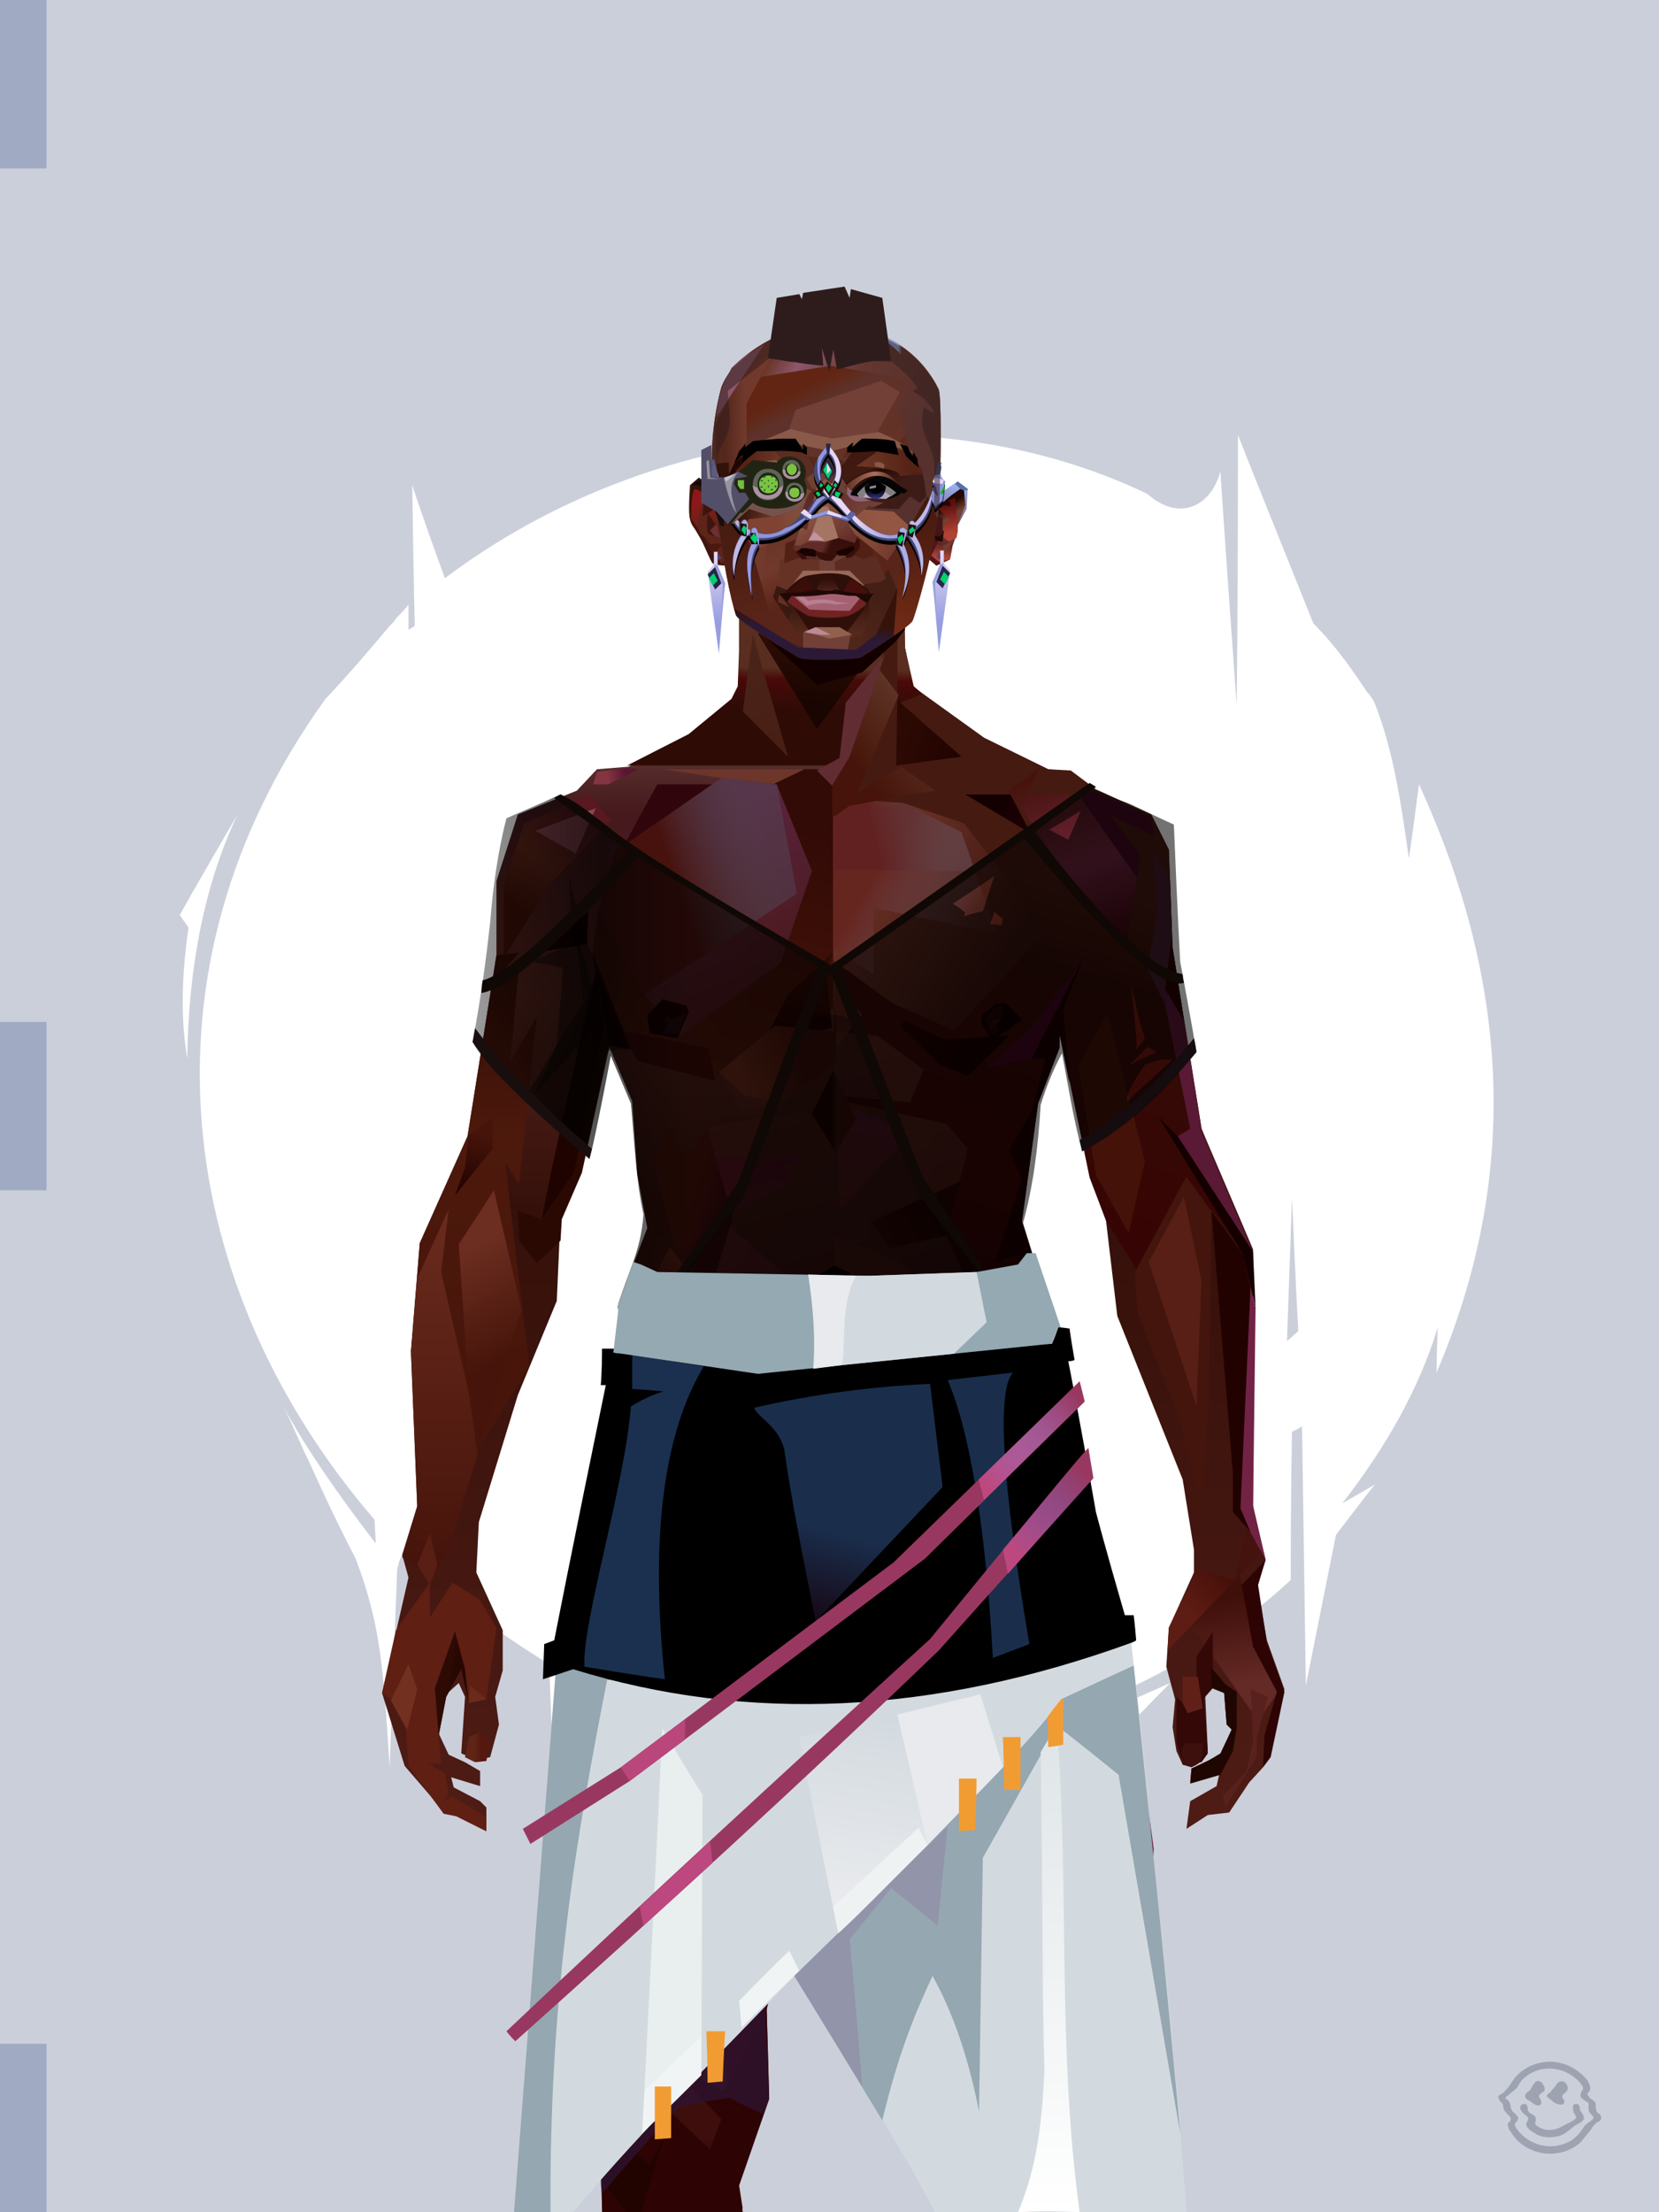 <?xml version="1.0" encoding="UTF-8"?>
<svg width="1320px" height="1760px" viewBox="0 0 1320 1760" version="1.1" xmlns="http://www.w3.org/2000/svg" xmlns:xlink="http://www.w3.org/1999/xlink">
<defs >
<linearGradient x1="50%" y1="50%" x2="50%" y2="100%" id="id-bg-34-Artboard-0">
<stop stop-color="#cbcfda" offset="0%">
</stop >
<stop stop-color="#cbcfda" offset="100%">
</stop >
<stop stop-color="#cbcfda" offset="100%">
</stop >
</linearGradient >
</defs >
<g stroke="none" stroke-width="1" fill="none" id="id-bg-34-Artboard-1" fill-rule="evenodd">
<g id="id-bg-34-Artboard-2">
<g id="id-bg-34-Artboard-3">
<rect fill="url(#id-bg-34-Artboard-0)" width="1320" height="1760" x="0" y="0" id="id-bg-34-Artboard-4">
</rect >
<g transform="translate(143,346)" fill="#ffffff" id="id-bg-34-Artboard-5">
<path d="M 211 114 C 377 -11 604 -33 770 47 C 796 70 821 56 828 29 C 828 29 832 91 841 215 L 841 215 L 841 215 C 841 209 842 138 842 0 L 842 0 L 842 0 C 843 3 863 53 902 150 C 920 168 933 187 945 205 L 947 207 C 948 209 950 211 951 214 C 966 252 972 295 978 337 C 978 337 981 317 986 278 C 1060 439 1065 594 1000 746 L 1000 746 L 1000 746 C 1000 745 1000 734 1001 710 C 986 759 960 805 925 850 C 925 850 934 845 951 835 C 951 835 951 835 951 835 L 951 835 C 950 836 940 849 920 875 C 920 875 912 915 896 995 C 896 995 895 926 893 789 L 893 789 L 893 789 C 892 789 890 791 885 793 L 885 793 L 885 793 C 885 795 884 835 884 911 C 731 1052 520 1074 365 1011 C 365 1011 353 1027 330 1058 L 330 1058 L 330 1058 C 330 1057 330 1033 331 986 C 324 979 318 974 313 968 C 313 968 309 1028 301 1149 C 301 1149 298 1092 294 978 C 250 951 211 922 179 888 C 176 892 174 897 173 903 C 173 903 171 955 167 1060 C 162 981 160 947 140 894 C 128 871 115 844 103 817 L 100 811 C 94 798 89 786 83 774 C 101 807 126 843 156 882 L 156 882 L 155 863 C -2 681 -41 428 116 210 C 135 190 151 171 167 152 L 170 149 L 170 149 L 173 145 C 176 142 179 139 182 135 C 182 135 182 135 182 135 L 182 135 C 182 136 182 143 182 155 C 182 155 184 154 187 152 C 187 152 186 114 185 40 C 185 40 193 65 211 114 Z M 885 607 L 881 721 L 890 713 C 890 713 888 678 885 607 L 885 607 Z" id="id-bg-34-Artboard-6">
</path >
<path d="M 740 1028 L 718 1024 C 718 1024 788 993 788 993 L 743 1039 C 745 1031 743 1028 740 1028 Z" id="id-bg-34-Artboard-7">
</path >
<path d="M 719 1044 C 711 1052 707 1056 707 1056 L 730 1065 C 722 1051 719 1044 719 1044 Z" id="id-bg-34-Artboard-8">
</path >
<path d="M 683 1098 C 696 1087 702 1082 702 1082 L 696 1109 C 687 1101 683 1098 683 1098 Z" id="id-bg-34-Artboard-9">
</path >
<path d="M 683 1059 C 663 1047 653 1042 653 1042 L 700 1028 C 689 1049 683 1059 683 1059 Z" id="id-bg-34-Artboard-10">
</path >
<path d="M 46 302 C 15 355 0 382 0 382 C 5 389 7 392 7 392 C 1 433 1 467 6 496 C 7 422 20 357 46 302 Z" id="id-bg-34-Artboard-11">
</path >
</g >
</g >
<rect fill="#a1aac3" width="37" height="134" x="0" y="0" id="id-bg-34-Artboard-4">
</rect >
<rect fill="#a1aac3" width="37" height="134" x="0" y="813" id="id-bg-34-Artboard-4">
</rect >
<rect fill="#a1aac3" width="37" height="134" x="0" y="1626" id="id-bg-34-Artboard-4">
</rect >
</g >
</g >
<defs >
<linearGradient x1="50%" y1="6%" x2="50%" y2="100%" id="id-male-6.6_base_4-0">
<stop stop-color="#6f4a3f" offset="0%">
</stop >
<stop stop-color="#45191d" offset="8%">
</stop >
<stop stop-color="#54241c" offset="20%">
</stop >
<stop stop-color="#35100a" offset="34%">
</stop >
<stop stop-color="#4c1b14" offset="71%">
</stop >
<stop stop-color="#602521" offset="100%">
</stop >
</linearGradient >
<linearGradient x1="50%" y1="-10%" x2="50%" y2="84%" id="id-male-6.6_base_4-1">
<stop stop-color="#270702" offset="0%">
</stop >
<stop stop-color="#4d190d" offset="49%">
</stop >
<stop stop-color="#48150a" offset="100%">
</stop >
</linearGradient >
<linearGradient x1="57%" y1="50%" x2="47%" y2="56%" id="id-male-6.6_base_4-2">
<stop stop-color="#290805" offset="0%">
</stop >
<stop stop-color="#2c0303" offset="100%">
</stop >
</linearGradient >
<linearGradient x1="45%" y1="35%" x2="55%" y2="47%" id="id-male-6.6_base_4-3">
<stop stop-color="#4b1b14" offset="0%">
</stop >
<stop stop-color="#2d0303" offset="100%">
</stop >
</linearGradient >
<linearGradient x1="54%" y1="31%" x2="47%" y2="81%" id="id-male-6.6_base_4-4">
<stop stop-color="#451a11" offset="0%">
</stop >
<stop stop-color="#320d07" offset="19%">
</stop >
<stop stop-color="#370404" offset="71%">
</stop >
<stop stop-color="#340505" offset="81%">
</stop >
<stop stop-color="#220000" offset="100%">
</stop >
</linearGradient >
<linearGradient x1="43%" y1="38%" x2="54%" y2="44%" id="id-male-6.6_base_4-5">
<stop stop-color="#2e0a04" offset="0%">
</stop >
<stop stop-color="#270701" offset="100%">
</stop >
</linearGradient >
<linearGradient x1="46%" y1="8%" x2="58%" y2="82%" id="id-male-6.6_base_4-6">
<stop stop-color="#4d1e18" offset="0%">
</stop >
<stop stop-color="#36100d" offset="100%">
</stop >
</linearGradient >
<linearGradient x1="50%" y1="41%" x2="49%" y2="66%" id="id-male-6.6_base_4-7">
<stop stop-color="#592d1f" offset="0%">
</stop >
<stop stop-color="#480a09" offset="27%">
</stop >
<stop stop-color="#2f0b06" offset="100%">
</stop >
</linearGradient >
<linearGradient x1="63%" y1="4%" x2="25%" y2="77%" id="id-male-6.6_base_4-8">
<stop stop-color="#5a1821" offset="0%">
</stop >
<stop stop-color="#63271a" offset="55%">
</stop >
<stop stop-color="#3f1007" offset="100%">
</stop >
</linearGradient >
<linearGradient x1="50%" y1="23%" x2="41%" y2="77%" id="id-male-6.6_base_4-9">
<stop stop-color="#2c0c04" offset="0%">
</stop >
<stop stop-color="#190501" offset="100%">
</stop >
</linearGradient >
<linearGradient x1="47%" y1="22%" x2="55%" y2="89%" id="id-male-6.6_base_4-10">
<stop stop-color="#4a2318" offset="0%">
</stop >
<stop stop-color="#481f15" offset="100%">
</stop >
</linearGradient >
<linearGradient x1="86%" y1="87%" x2="12%" y2="66%" id="id-male-6.6_base_4-11">
<stop stop-color="#220401" offset="0%">
</stop >
<stop stop-color="#2c0903" offset="100%">
</stop >
</linearGradient >
<linearGradient x1="71%" y1="11%" x2="50%" y2="100%" id="id-male-6.6_base_4-12">
<stop stop-color="#320a06" offset="0%">
</stop >
<stop stop-color="#48160a" offset="100%">
</stop >
</linearGradient >
<linearGradient x1="66%" y1="46%" x2="56%" y2="43%" id="id-male-6.6_base_4-13">
<stop stop-color="#1a0002" offset="0%">
</stop >
<stop stop-color="#140000" offset="100%">
</stop >
</linearGradient >
<linearGradient x1="100%" y1="41%" x2="50%" y2="63%" id="id-male-6.6_base_4-14">
<stop stop-color="#130000" offset="0%">
</stop >
<stop stop-color="#120000" offset="100%">
</stop >
</linearGradient >
<linearGradient x1="69%" y1="20%" x2="50%" y2="100%" id="id-male-6.6_base_4-15">
<stop stop-color="#2f0a04" offset="0%">
</stop >
<stop stop-color="#1e0200" offset="100%">
</stop >
</linearGradient >
<linearGradient x1="36%" y1="20%" x2="57%" y2="81%" id="id-male-6.6_base_4-16">
<stop stop-color="#59243c" offset="0%">
</stop >
<stop stop-color="#4b191e" offset="100%">
</stop >
</linearGradient >
<linearGradient x1="46%" y1="67%" x2="92%" y2="50%" id="id-male-6.6_base_4-17">
<stop stop-color="#47120e" offset="0%">
</stop >
<stop stop-color="#525767" offset="100%" stop-opacity="0.348">
</stop >
</linearGradient >
<linearGradient x1="17%" y1="24%" x2="78%" y2="69%" id="id-male-6.6_base_4-18">
<stop stop-color="#6c3328" offset="0%">
</stop >
<stop stop-color="#3a140e" offset="100%">
</stop >
</linearGradient >
<linearGradient x1="26%" y1="42%" x2="80%" y2="75%" id="id-male-6.6_base_4-19">
<stop stop-color="#662620" offset="0%">
</stop >
<stop stop-color="#6d6172" offset="100%" stop-opacity="0.068">
</stop >
</linearGradient >
<linearGradient x1="29%" y1="56%" x2="77%" y2="50%" id="id-male-6.6_base_4-20">
<stop stop-color="#622121" offset="0%">
</stop >
<stop stop-color="#61474d" offset="100%" stop-opacity="0.449">
</stop >
</linearGradient >
<linearGradient x1="74%" y1="24%" x2="34%" y2="74%" id="id-male-6.6_base_4-21">
<stop stop-color="#5d3325" offset="0%">
</stop >
<stop stop-color="#46140a" offset="100%">
</stop >
</linearGradient >
<linearGradient x1="66%" y1="100%" x2="40%" y2="0%" id="id-male-6.6_base_4-22">
<stop stop-color="#3b0710" offset="0%">
</stop >
<stop stop-color="#70253e" offset="45%">
</stop >
<stop stop-color="#45130b" offset="100%">
</stop >
</linearGradient >
<linearGradient x1="52%" y1="13%" x2="59%" y2="75%" id="id-male-6.6_base_4-23">
<stop stop-color="#3f0f09" offset="0%">
</stop >
<stop stop-color="#642a26" offset="100%">
</stop >
</linearGradient >
<linearGradient x1="28%" y1="76%" x2="73%" y2="20%" id="id-male-6.6_base_4-24">
<stop stop-color="#5e1d14" offset="0%">
</stop >
<stop stop-color="#470f09" offset="67%">
</stop >
<stop stop-color="#45130d" offset="100%">
</stop >
</linearGradient >
<linearGradient x1="66%" y1="59%" x2="24%" y2="66%" id="id-male-6.6_base_4-25">
<stop stop-color="#230401" offset="0%">
</stop >
<stop stop-color="#400f07" offset="100%">
</stop >
</linearGradient >
<linearGradient x1="41%" y1="11%" x2="61%" y2="81%" id="id-male-6.6_base_4-26">
<stop stop-color="#541e13" offset="0%">
</stop >
<stop stop-color="#43130b" offset="100%">
</stop >
</linearGradient >
<linearGradient x1="19%" y1="58%" x2="66%" y2="43%" id="id-male-6.6_base_4-27">
<stop stop-color="#602617" offset="0%">
</stop >
<stop stop-color="#46140a" offset="100%">
</stop >
</linearGradient >
<linearGradient x1="73%" y1="50%" x2="30%" y2="53%" id="id-male-6.6_base_4-28">
<stop stop-color="#591531" offset="0%">
</stop >
<stop stop-color="#853542" offset="100%">
</stop >
</linearGradient >
<linearGradient x1="31%" y1="0%" x2="50%" y2="100%" id="id-male-6.6_base_4-29">
<stop stop-color="#6a2c21" offset="0%">
</stop >
<stop stop-color="#61261c" offset="100%">
</stop >
</linearGradient >
<linearGradient x1="29%" y1="43%" x2="65%" y2="100%" id="id-male-6.6_base_4-30">
<stop stop-color="#5f1c26" offset="0%">
</stop >
<stop stop-color="#4e1715" offset="100%">
</stop >
</linearGradient >
<linearGradient x1="13%" y1="78%" x2="84%" y2="50%" id="id-male-6.6_base_4-31">
<stop stop-color="#360808" offset="0%">
</stop >
<stop stop-color="#230401" offset="100%">
</stop >
</linearGradient >
<linearGradient x1="50%" y1="0%" x2="36%" y2="100%" id="id-male-6.6_base_4-32">
<stop stop-color="#61173b" offset="0%">
</stop >
<stop stop-color="#581f13" offset="100%">
</stop >
</linearGradient >
<linearGradient x1="50%" y1="28%" x2="64%" y2="55%" id="id-male-6.6_base_4-33">
<stop stop-color="#501021" offset="0%">
</stop >
<stop stop-color="#571626" offset="100%">
</stop >
</linearGradient >
<linearGradient x1="40%" y1="55%" x2="62%" y2="71%" id="id-male-6.6_base_4-34">
<stop stop-color="#421209" offset="0%">
</stop >
<stop stop-color="#39090a" offset="100%">
</stop >
</linearGradient >
<linearGradient x1="9%" y1="37%" x2="88%" y2="55%" id="id-male-6.6_base_4-35">
<stop stop-color="#1f0301" offset="0%">
</stop >
<stop stop-color="#150000" offset="100%">
</stop >
</linearGradient >
<linearGradient x1="62%" y1="19%" x2="50%" y2="100%" id="id-male-6.6_base_4-36">
<stop stop-color="#47140a" offset="0%">
</stop >
<stop stop-color="#220301" offset="100%">
</stop >
</linearGradient >
<linearGradient x1="45%" y1="18%" x2="51%" y2="67%" id="id-male-6.6_base_4-37">
<stop stop-color="#6c2e20" offset="0%">
</stop >
<stop stop-color="#46140a" offset="100%">
</stop >
</linearGradient >
<linearGradient x1="50%" y1="0%" x2="50%" y2="100%" id="id-male-6.6_base_4-38">
<stop stop-color="#6a2b1e" offset="0%">
</stop >
<stop stop-color="#45130a" offset="100%">
</stop >
</linearGradient >
<linearGradient x1="45%" y1="50%" x2="58%" y2="50%" id="id-male-6.6_base_4-39">
<stop stop-color="#220401" offset="0%">
</stop >
<stop stop-color="#40140b" offset="100%">
</stop >
</linearGradient >
<linearGradient x1="33%" y1="74%" x2="77%" y2="42%" id="id-male-6.6_base_4-40">
<stop stop-color="#43140c" offset="0%">
</stop >
<stop stop-color="#551e11" offset="100%">
</stop >
</linearGradient >
<linearGradient x1="63%" y1="59%" x2="38%" y2="59%" id="id-male-6.6_base_4-41">
<stop stop-color="#551810" offset="0%">
</stop >
<stop stop-color="#5e2517" offset="100%">
</stop >
</linearGradient >
<linearGradient x1="50%" y1="0%" x2="50%" y2="100%" id="id-male-6.6_base_4-42">
<stop stop-color="#512418" offset="0%">
</stop >
<stop stop-color="#3f0f0d" offset="100%">
</stop >
</linearGradient >
<linearGradient x1="47%" y1="47%" x2="53%" y2="50%" id="id-male-6.6_base_4-43">
<stop stop-color="#5b291f" offset="0%">
</stop >
<stop stop-color="#42120d" offset="100%">
</stop >
</linearGradient >
<linearGradient x1="50%" y1="0%" x2="50%" y2="100%" id="id-male-6.6_base_4-44">
<stop stop-color="#350b08" offset="0%">
</stop >
<stop stop-color="#320706" offset="100%">
</stop >
</linearGradient >
<linearGradient x1="50%" y1="0%" x2="50%" y2="100%" id="id-male-6.6_base_4-45">
<stop stop-color="#732a2a" offset="0%">
</stop >
<stop stop-color="#482115" offset="100%">
</stop >
</linearGradient >
<linearGradient x1="0%" y1="55%" x2="100%" y2="55%" id="id-male-6.6_base_4-46">
<stop stop-color="#4e1513" offset="0%">
</stop >
<stop stop-color="#2e0705" offset="100%">
</stop >
</linearGradient >
<linearGradient x1="50%" y1="0%" x2="50%" y2="100%" id="id-male-6.6_base_4-47">
<stop stop-color="#5f251c" offset="0%">
</stop >
<stop stop-color="#3e0d0a" offset="100%">
</stop >
</linearGradient >
<linearGradient x1="49%" y1="20%" x2="52%" y2="96%" id="id-male-6.6_base_4-48">
<stop stop-color="#441410" offset="0%">
</stop >
<stop stop-color="#3a0f0b" offset="100%">
</stop >
</linearGradient >
<linearGradient x1="33%" y1="47%" x2="59%" y2="56%" id="id-male-6.6_base_4-49">
<stop stop-color="#3f150c" offset="0%">
</stop >
<stop stop-color="#2b0605" offset="100%">
</stop >
</linearGradient >
</defs >
<g transform="translate(304,473)" id="id-male-6.6_base_4-50">
<polygon points="174 662 139 824 137 906 146 1082 171 1154 176 1211 174 1230 175 1284 287 1284 284 1265 308 1195 306 1124 345 952 343 912 353 879 362 881 371 877 383 904 391 970 434 1079 457 1202 475 1252 475 1284 596 1284 600 1225 591 1146 609 1103 612 997 596 842 545 671 539 640 528 606 531 569 509 498 522 403 539 360 539 348 563 464 576 498 585 574 637 704 646 760 646 778 626 822 624 853 631 879 629 901 632 920 637 931 647 931 657 920 655 877 659 867 670 874 672 899 676 903 667 923 644 934 643 945 666 939 664 948 643 960 640 982 657 971 674 969 690 945 701 933 704 926 707 923 713 892 718 871 704 832 696 786 703 768 693 725 693 521 652 425 629 282 626 203 612 175 567 156 548 141 530 139 479 114 422 73 416 42 415 1 285 0 284 73 279 83 242 114 196 137 171 139 155 156 108 175 91 228 91 287 68 431 30 516 23 602 28 725 16 764 21 782 0 874 18 932 49 968 59 970 83 982 83 965 78 960 57 949 55 941 78 948 78 936 66 929 53 923 45 906 51 875 61 866 66 877 63 922 75 927 86 925 93 899 90 877 96 856 96 824 75 778 77 738 108 637 139 562 142 495 159 458 180 358 199 403 203 461 211 504 188 564 191 608" fill="url(#id-male-6.6_base_4-0)" id="id-male-6.6_base_4-51">
</polygon >
<polygon points="91 287 68 431 30 516 23 602 72 688 117 614 98 452 109 469 123 336 102 372 109 294 88 309 109 285" fill="url(#id-male-6.6_base_4-1)" id="id-male-6.6_base_4-51">
</polygon >
<polygon points="383 906 391 972 434 1081 457 1204 475 1254 475 1287 596 1287 600 1226 591 1148 609 1105 612 999 602 904 584 908 584 846 535 683 456 705 382 878" fill="url(#id-male-6.6_base_4-2)" id="id-male-6.6_base_4-51">
</polygon >
<polygon points="137 907 146 1083 171 1156 176 1212 174 1232 175 1286 175 1287 287 1287 284 1266 308 1197 306 1126 345 954 343 923 293 814 263 724 247 711" fill="url(#id-male-6.6_base_4-3)" id="id-male-6.6_base_4-51">
</polygon >
<polygon points="545 671 539 639 528 606 531 569 509 498 522 403 539 359 539 348 563 463 576 498 601 538 660 489 688 527 652 425 629 281 626 203 612 175 568 155 548 140 530 139 479 114 422 73 416 42 415 1 360 1 360 713 462 722" fill="url(#id-male-6.6_base_4-4)" id="id-male-6.6_base_4-51">
</polygon >
<polygon points="83 984 59 972 49 970 21 932 19 903 7 879 0 874 11 824 38 786 38 814 56 786 78 800 91 822 83 879 69 882 63 855 51 877 45 908 47 930 37 930 50 938 53 954 49 960 56 956 83 973" fill="#5f1f13" id="id-male-6.6_base_4-56">
</polygon >
<polygon points="66 855 69 882 63 855 51 877 45 908 42 870 58 825" fill="url(#id-male-6.6_base_4-5)" id="id-male-6.6_base_4-56">
</polygon >
<polygon points="83 879 69 882 70 868" fill="#6c2a1b" id="id-male-6.6_base_4-56">
</polygon >
<polygon points="481 376 513 349 558 291 522 368" fill="#410721" id="id-male-6.6_base_4-59">
</polygon >
<polygon points="313 697 260 560 246 448 259 424 355 408 361 366 317 404 285 409 267 378 313 343 394 351 431 378 420 404 368 399 371 404 449 421 466 441 449 510 466 547 406 697 358 717" fill="url(#id-male-6.6_base_4-6)" id="id-male-6.6_base_4-60">
</polygon >
<polygon points="410 87 430 79 423 73 416 42 416 4 284 6 284 45 283 73 278 83 244 111 195 136 366 136 390 67 410 23" fill="url(#id-male-6.6_base_4-7)" id="id-male-6.6_base_4-61">
</polygon >
<polygon points="182 180 133 231 97 289 97 231 113 182 165 159" fill="url(#id-male-6.6_base_4-8)" id="id-male-6.6_base_4-62">
</polygon >
<polygon points="346 107 384 55 409 31 414 23 299 31" fill="url(#id-male-6.6_base_4-9)" id="id-male-6.6_base_4-63">
</polygon >
<polygon points="287 93 295 32 323 129" fill="url(#id-male-6.6_base_4-10)" id="id-male-6.6_base_4-64">
</polygon >
<polygon points="336 139 314 151 270 146 224 139" fill="#6c362b" id="id-male-6.6_base_4-65">
</polygon >
<polygon points="410 84 409 136 461 129" fill="url(#id-male-6.6_base_4-11)" id="id-male-6.6_base_4-66">
</polygon >
<polygon points="173 246 167 286 191 351 263 386 328 330 359 330 359 152 348 139 336 139 309 152" fill="url(#id-male-6.6_base_4-12)" id="id-male-6.6_base_4-67">
</polygon >
<polygon points="464 159 516 190 500 159" fill="url(#id-male-6.6_base_4-13)" id="id-male-6.6_base_4-68">
</polygon >
<polygon points="302 31 346 72 382 62 409 37 416 28 416 13" fill="url(#id-male-6.6_base_4-14)" id="id-male-6.6_base_4-69">
</polygon >
<polygon points="263 151 191 202 219 151" fill="#31050c" id="id-male-6.6_base_4-70">
</polygon >
<polygon points="154 206 170 170 122 188" fill="#894752" id="id-male-6.6_base_4-71">
</polygon >
<polygon points="358 285 344 299 323 318 305 354 358 345 354 305" fill="url(#id-male-6.6_base_4-15)" id="id-male-6.6_base_4-72">
</polygon >
<polygon points="260 361 265 387 203 371 191 347" fill="#380b07" id="id-male-6.6_base_4-73">
</polygon >
<polygon points="198 362 181 359 167 284" fill="#1d0100" id="id-male-6.6_base_4-74">
</polygon >
<polygon points="477 341 477 335 488 326 496 325 509 338 496 348 485 354" fill="#130000" id="id-male-6.6_base_4-75">
</polygon >
<polygon points="314 151 342 220 317 293 237 351 209 318 172 251 185 205 270 146" fill="url(#id-male-6.6_base_4-16)" id="id-male-6.6_base_4-76">
</polygon >
<polygon points="314 151 330 238 209 318 172 251 185 205 270 146" fill="url(#id-male-6.6_base_4-17)" id="id-male-6.6_base_4-76">
</polygon >
<polygon points="211 335 223 322 242 327 244 332 235 353 213 349" fill="#190001" id="id-male-6.6_base_4-78">
</polygon >
<polygon points="224 339 226 342 226 345 222 349 235 350 242 333 230 338 227 335" fill="#210a0f" id="id-male-6.6_base_4-79">
</polygon >
<polygon points="488 343 491 347 486 351 479 338 489 327 495 327 493 336" fill="#1f0405" id="id-male-6.6_base_4-80">
</polygon >
<polygon points="485 339 488 343 493 337" fill="#310c07" id="id-male-6.6_base_4-81">
</polygon >
<polygon points="359 162 359 291 406 325 455 347 529 267 463 182 415 166" fill="url(#id-male-6.6_base_4-18)" id="id-male-6.6_base_4-82">
</polygon >
<polygon points="359 178 359 281 391 302 391 249 489 270 461 189 415 166" fill="url(#id-male-6.6_base_4-19)" id="id-male-6.6_base_4-82">
</polygon >
<polygon points="359 178 359 219 472 220 461 189 415 166 371 163" fill="url(#id-male-6.6_base_4-20)" id="id-male-6.6_base_4-82">
</polygon >
<polygon points="358 178 372 168 440 156 413 137 378 158 411 80 396 60 358 146" fill="url(#id-male-6.6_base_4-21)" id="id-male-6.6_base_4-85">
</polygon >
<polygon points="346 140 358 152 372 129 400 48 369 86 364 130" fill="#622d32" id="id-male-6.6_base_4-86">
</polygon >
<polygon points="591 281 601 226 559 159 514 159 523 138 499 156 571 263" fill="url(#id-male-6.6_base_4-22)" id="id-male-6.6_base_4-87">
</polygon >
<polygon points="609 298 626 332 629 285 627 227 614 207 617 251" fill="#421d30" id="id-male-6.6_base_4-88">
</polygon >
<polygon points="554 159 567 157 612 177 614 192 579 175 603 207 601 226" fill="#420a1f" id="id-male-6.6_base_4-89">
</polygon >
<polygon points="641 823 648 826 697 896 713 873 682 781" fill="url(#id-male-6.6_base_4-23)" id="id-male-6.6_base_4-90">
</polygon >
<polygon points="625 840 700 762 688 738 679 784 648 776 626 822" fill="url(#id-male-6.6_base_4-24)" id="id-male-6.6_base_4-90">
</polygon >
<polygon points="648 862 648 845 661 825 661 870 654 878 657 922 652 929 637 929 632 914 632 893 632 877 644 888" fill="#340807" id="id-male-6.6_base_4-92">
</polygon >
<polygon points="554 375 577 333 607 451 594 508 568 462" fill="#441208" id="id-male-6.6_base_4-93">
</polygon >
<polygon points="623 326 643 425 633 431 693 523 652 427 636 326 625 315" fill="#5a1935" id="id-male-6.6_base_4-94">
</polygon >
<polygon points="628 274 638 339 623 314" fill="#2a0303" id="id-male-6.6_base_4-95">
</polygon >
<polygon points="693 523 695 567 685 525 618 416 633 431" fill="#150000" id="id-male-6.6_base_4-96">
</polygon >
<polygon points="640 463 599 539 601 571 634 655 646 703 650 754 658 640 660 491" fill="#43150c" id="id-male-6.6_base_4-97">
</polygon >
<polygon points="610 531 648 646 652 546 638 479" fill="#571f15" id="id-male-6.6_base_4-97">
</polygon >
<polygon points="693 748 677 730 677 700 660 491 685 525 691 552 684 727" fill="#210200" id="id-male-6.6_base_4-99">
</polygon >
<polygon points="691 746 703 768 693 727 695 567 691 551 683 727" fill="#722345" id="id-male-6.6_base_4-100">
</polygon >
<polygon points="260 559 310 683 355 716 263 713 238 685 195 582" fill="url(#id-male-6.6_base_4-25)" id="id-male-6.6_base_4-101">
</polygon >
<polygon points="637 931 636 919 639 914 653 914 653 922 651 929 648 931 644 933" fill="#3d100e" id="id-male-6.6_base_4-102">
</polygon >
<polygon points="637 861 637 882 641 890 653 886 649 861" fill="#602018" id="id-male-6.6_base_4-103">
</polygon >
<polygon points="691 871 693 912 688 936 669 956 671 965 696 924 696 909 705 877" fill="#59211d" id="id-male-6.6_base_4-104">
</polygon >
<polygon points="703 768 684 788 693 837 712 873 702 908 701 933 707 925 718 873 704 834 697 788" fill="#2d0303" id="id-male-6.6_base_4-105">
</polygon >
<polygon points="667 939 643 946 644 934 657 928 667 922 676 903 672 899 670 874 660 870 660 854 671 867 680 873 680 902 677 920" fill="#200600" id="id-male-6.6_base_4-106">
</polygon >
<polygon points="361 510 359 634 426 561 420 535" fill="url(#id-male-6.6_base_4-26)" opacity="0.626" id="id-male-6.6_base_4-107">
</polygon >
<polygon points="319 403 289 399 268 380 313 343 361 348 362 372" fill="url(#id-male-6.6_base_4-27)" id="id-male-6.6_base_4-108">
</polygon >
<polygon points="171 141 168 151 180 151 204 139 196 138" fill="url(#id-male-6.6_base_4-28)" id="id-male-6.6_base_4-109">
</polygon >
<polygon points="359 308 362 360 382 334" fill="#6a2c1e" opacity="0.625" id="id-male-6.6_base_4-110">
</polygon >
<polygon points="360 546 360 584 387 551 374 540" fill="url(#id-male-6.6_base_4-29)" opacity="0.626" id="id-male-6.6_base_4-111">
</polygon >
<polygon points="346 542 360 547 373 540 360 534" fill="#0e0000" id="id-male-6.6_base_4-112">
</polygon >
<polygon points="325 545 277 503 259 561 308 579" fill="url(#id-male-6.6_base_4-30)" opacity="0.758" id="id-male-6.6_base_4-113">
</polygon >
<polygon points="389 499 460 467 449 510 404 520" fill="url(#id-male-6.6_base_4-31)" id="id-male-6.6_base_4-114">
</polygon >
<polygon points="364 491 361 403 420 428" fill="url(#id-male-6.6_base_4-32)" opacity="0.758" id="id-male-6.6_base_4-115">
</polygon >
<polygon points="262 446 333 446 323 469 279 492" fill="url(#id-male-6.6_base_4-33)" opacity="0.758" id="id-male-6.6_base_4-116">
</polygon >
<polygon points="259 425 279 496 259 561 236 528 213 443 227 425 243 447" fill="url(#id-male-6.6_base_4-34)" id="id-male-6.6_base_4-117">
</polygon >
<polygon points="412 343 444 374 466 383 499 351 447 354 416 339" fill="url(#id-male-6.6_base_4-35)" id="id-male-6.6_base_4-118">
</polygon >
<polygon points="164 252 163 278 128 284" fill="#170000" id="id-male-6.6_base_4-119">
</polygon >
<polygon points="58 478 88 441 88 416 69 430 66 456" fill="url(#id-male-6.6_base_4-36)" id="id-male-6.6_base_4-120">
</polygon >
<polygon points="76 684 69 634 61 517 89 474 111 569" fill="url(#id-male-6.6_base_4-37)" id="id-male-6.6_base_4-121">
</polygon >
<polygon points="53 489 47 539 69 635 76 684 53 760 40 781 16 766 28 727 23 604 28 544" fill="url(#id-male-6.6_base_4-38)" id="id-male-6.6_base_4-122">
</polygon >
<polygon points="136 452 127 497 153 460 177 340 170 300" fill="#1f0300" id="id-male-6.6_base_4-123">
</polygon >
<polygon points="181 359 159 460 143 497 142 514 123 532 109 514 108 490 127 497 153 460 177 340" fill="#2b0903" id="id-male-6.6_base_4-123">
</polygon >
<polygon points="38 747 28 772 38 788 44 772" fill="#591f14" id="id-male-6.6_base_4-125">
</polygon >
<polygon points="359 379 342 413 361 444 377 417" fill="url(#id-male-6.6_base_4-39)" id="id-male-6.6_base_4-126">
</polygon >
<polygon points="196 581 260 561 229 519" fill="url(#id-male-6.6_base_4-40)" id="id-male-6.6_base_4-127">
</polygon >
<polygon points="74 929 66 925 69 909 78 905 86 912 83 928" fill="url(#id-male-6.6_base_4-41)" id="id-male-6.6_base_4-128">
</polygon >
<polygon points="20 903 7 880 21 851 28 871" fill="#723021" id="id-male-6.6_base_4-129">
</polygon >
<polygon points="218 1123 203 1040 191 913 171 1090 182 1169 230 1208 261 1237 270 1213 234 1175 212 1157 272 1191 281 1169" fill="url(#id-male-6.6_base_4-42)" opacity="0.808" id="id-male-6.6_base_4-130">
</polygon >
<polygon points="182 1207 181 1155 213 1106 236 1166 230 1210" fill="#44120c" id="id-male-6.6_base_4-131">
</polygon >
<polygon points="187 902 211 1137 227 1161 275 1187 299 1137 272 1009 299 918 269 791 211 836" fill="url(#id-male-6.6_base_4-43)" id="id-male-6.6_base_4-132">
</polygon >
<polygon points="288 1079 311 1040 311 942 295 903 264 1019 275 1188 301 1137" fill="url(#id-male-6.6_base_4-44)" id="id-male-6.6_base_4-133">
</polygon >
<polygon points="584 908 604 1008 608 1106 614 998 599 887" fill="#722345" id="id-male-6.6_base_4-134">
</polygon >
<polygon points="430 886 488 1140 535 1115 561 925 566 886 536 816 500 786" fill="url(#id-male-6.6_base_4-45)" opacity="0.792" id="id-male-6.6_base_4-135">
</polygon >
<polygon points="581 921 588 1011 584 1112 576 1162 544 1046 566 886" fill="url(#id-male-6.6_base_4-46)" id="id-male-6.6_base_4-136">
</polygon >
<polygon points="561 1247 518 1200 472 1112 494 931 505 931 594 1188 579 1244" fill="url(#id-male-6.6_base_4-47)" id="id-male-6.6_base_4-137">
</polygon >
<polygon points="531 1221 539 1263 536 1269 516 1287 509 1287 500 1263 513 1199 488 1226 462 1170 472 1101 427 1010 398 877 469 771 518 739 536 818 500 787 433 890 477 1078 534 1212" fill="url(#id-male-6.6_base_4-48)" id="id-male-6.6_base_4-138">
</polygon >
<polygon points="321 1058 284 852 258 721 266 733 371 879 362 883 354 881 343 914 345 954" fill="#3e1009" id="id-male-6.6_base_4-139">
</polygon >
<polygon points="429 1068 424 875 536 705 454 704 380 865 384 906 391 972" fill="#47100b" opacity="0.394" id="id-male-6.6_base_4-140">
</polygon >
<polygon points="175 1262 194 1287 206 1287 225 1226 213 1249 175 1221 174 1232" fill="#210300" id="id-male-6.6_base_4-141">
</polygon >
<polygon points="528 1227 554 1234 569 1169 549 1168" fill="#551e14" id="id-male-6.6_base_4-142">
</polygon >
<polygon points="546 678 545 672 539 641 528 608 531 571 509 500 522 405 539 361 539 350 547 389 542 330 558 289 517 369 528 369 517 411 499 442 509 465 488 531 507 525 522 585 449 724" fill="#1b0000" id="id-male-6.6_base_4-51">
</polygon >
<polygon points="402 722 490 609 522 585 449 723" fill="#401009" id="id-male-6.6_base_4-144">
</polygon >
<polygon points="174 664 139 826 137 907 139 937 238 690 352 886 354 881 362 883 371 879 383 906 471 773 548 712 596 844 545 673 539 641 478 697 449 723 278 705 232 657 188 566 191 610" fill="url(#id-male-6.6_base_4-49)" id="id-male-6.6_base_4-51">
</polygon >
<polygon points="189 616 211 620 190 586 190 609" fill="#1b0000" id="id-male-6.6_base_4-146">
</polygon >
<polygon points="139 836 225 709 167 697 139 826" fill="#1b0000" id="id-male-6.6_base_4-147">
</polygon >
<polygon points="518 734 596 843 547 678" fill="#1b0000" id="id-male-6.6_base_4-148">
</polygon >
<polygon points="415 778 447 726 314 744 329 762" fill="#511911" opacity="0.52" id="id-male-6.6_base_4-51">
</polygon >
<polygon points="411 685 463 666 456 573" fill="#300404" id="id-male-6.6_base_4-150">
</polygon >
</g >
<defs >
<linearGradient x1="53%" y1="5%" x2="47%" y2="91%" id="id-male-6.8_face_4-0">
<stop stop-color="#98aeee" offset="0%">
</stop >
<stop stop-color="#60261d" offset="82%">
</stop >
<stop stop-color="#af4336" offset="100%">
</stop >
</linearGradient >
<linearGradient x1="62%" y1="61%" x2="50%" y2="36%" id="id-male-6.8_face_4-1">
<stop stop-color="#763e30" offset="0%">
</stop >
<stop stop-color="#230801" offset="100%">
</stop >
</linearGradient >
<linearGradient x1="50%" y1="13%" x2="57%" y2="81%" id="id-male-6.8_face_4-2">
<stop stop-color="#5c0d0d" offset="0%">
</stop >
<stop stop-color="#af4336" offset="100%">
</stop >
</linearGradient >
<linearGradient x1="50%" y1="0%" x2="54%" y2="88%" id="id-male-6.8_face_4-3">
<stop stop-color="#341108" offset="0%">
</stop >
<stop stop-color="#4d1910" offset="100%">
</stop >
</linearGradient >
<linearGradient x1="46%" y1="75%" x2="35%" y2="25%" id="id-male-6.8_face_4-4">
<stop stop-color="#5e241a" offset="0%">
</stop >
<stop stop-color="#8c1919" offset="100%">
</stop >
<stop stop-color="#8c1919" offset="100%">
</stop >
</linearGradient >
<linearGradient x1="33%" y1="21%" x2="55%" y2="84%" id="id-male-6.8_face_4-5">
<stop stop-color="#622513" offset="0%">
</stop >
<stop stop-color="#5d322a" offset="10%">
</stop >
<stop stop-color="#673225" offset="53%">
</stop >
<stop stop-color="#70392b" offset="70%">
</stop >
<stop stop-color="#592419" offset="88%">
</stop >
<stop stop-color="#59261b" offset="100%">
</stop >
</linearGradient >
<linearGradient x1="28%" y1="56%" x2="79%" y2="54%" id="id-male-6.8_face_4-6">
<stop stop-color="#7f4233" offset="0%">
</stop >
<stop stop-color="#804d39" offset="16%">
</stop >
<stop stop-color="#935643" offset="100%">
</stop >
</linearGradient >
<linearGradient x1="68%" y1="59%" x2="18%" y2="46%" id="id-male-6.8_face_4-7">
<stop stop-color="#7a4334" offset="0%">
</stop >
<stop stop-color="#230802" offset="100%">
</stop >
</linearGradient >
<linearGradient x1="26%" y1="17%" x2="91%" y2="50%" id="id-male-6.8_face_4-8">
<stop stop-color="#693528" offset="0%">
</stop >
<stop stop-color="#8b576b" offset="16%">
</stop >
<stop stop-color="#63372f" offset="51%">
</stop >
<stop stop-color="#5a332e" offset="85%">
</stop >
<stop stop-color="#59322d" offset="88%">
</stop >
<stop stop-color="#56312d" offset="100%">
</stop >
</linearGradient >
<linearGradient x1="45%" y1="16%" x2="52%" y2="84%" id="id-male-6.8_face_4-9">
<stop stop-color="#451b10" offset="0%">
</stop >
<stop stop-color="#592419" offset="100%">
</stop >
</linearGradient >
<linearGradient x1="91%" y1="32%" x2="50%" y2="77%" id="id-male-6.8_face_4-10">
<stop stop-color="#441f15" offset="0%">
</stop >
<stop stop-color="#4f261a" offset="100%">
</stop >
</linearGradient >
<linearGradient x1="61%" y1="0%" x2="61%" y2="72%" id="id-male-6.8_face_4-11">
<stop stop-color="#2a0f0a" offset="0%">
</stop >
<stop stop-color="#55291d" offset="100%">
</stop >
</linearGradient >
<linearGradient x1="34%" y1="50%" x2="87%" y2="60%" id="id-male-6.8_face_4-12">
<stop stop-color="#854a3b" offset="0%">
</stop >
<stop stop-color="#723a2c" offset="100%">
</stop >
</linearGradient >
<linearGradient x1="50%" y1="2%" x2="46%" y2="90%" id="id-male-6.8_face_4-13">
<stop stop-color="#44190e" offset="0%">
</stop >
<stop stop-color="#6e2a15" offset="100%">
</stop >
</linearGradient >
<linearGradient x1="67%" y1="12%" x2="50%" y2="100%" id="id-male-6.8_face_4-14">
<stop stop-color="#5b2926" offset="0%">
</stop >
<stop stop-color="#622d29" offset="100%">
</stop >
</linearGradient >
<linearGradient x1="45%" y1="50%" x2="56%" y2="52%" id="id-male-6.8_face_4-15">
<stop stop-color="#612c28" offset="0%">
</stop >
<stop stop-color="#380f0a" offset="100%">
</stop >
</linearGradient >
<linearGradient x1="18%" y1="22%" x2="62%" y2="71%" id="id-male-6.8_face_4-16">
<stop stop-color="#622d29" offset="0%">
</stop >
<stop stop-color="#724037" offset="100%">
</stop >
</linearGradient >
<linearGradient x1="50%" y1="35%" x2="87%" y2="93%" id="id-male-6.8_face_4-17">
<stop stop-color="#8c5743" offset="0%">
</stop >
<stop stop-color="#622d29" offset="100%">
</stop >
</linearGradient >
<linearGradient x1="50%" y1="50%" x2="18%" y2="50%" id="id-male-6.8_face_4-18">
<stop stop-color="#70392c" offset="0%">
</stop >
<stop stop-color="#54281c" offset="100%">
</stop >
</linearGradient >
<linearGradient x1="54%" y1="44%" x2="58%" y2="44%" id="id-male-6.8_face_4-19">
<stop stop-color="#8fa6d7" offset="0%">
</stop >
<stop stop-color="#93abdc" offset="100%" stop-opacity="0">
</stop >
</linearGradient >
<linearGradient x1="52%" y1="37%" x2="52%" y2="60%" id="id-male-6.8_face_4-20">
<stop stop-color="#441f15" offset="0%">
</stop >
<stop stop-color="#3f1d13" offset="100%" stop-opacity="0">
</stop >
<stop stop-color="#3f1d13" offset="100%" stop-opacity="0">
</stop >
</linearGradient >
<linearGradient x1="50%" y1="22%" x2="50%" y2="100%" id="id-male-6.8_face_4-21">
<stop stop-color="#2d0e09" offset="0%">
</stop >
<stop stop-color="#4c2119" offset="100%">
</stop >
</linearGradient >
<linearGradient x1="50%" y1="41%" x2="45%" y2="59%" id="id-male-6.8_face_4-22">
<stop stop-color="#35130a" offset="0%">
</stop >
<stop stop-color="#2b1935" offset="100%">
</stop >
</linearGradient >
<linearGradient x1="50%" y1="115%" x2="50%" y2="50%" id="id-male-6.8_face_4-23">
<stop stop-color="#370d0a" offset="0%">
</stop >
<stop stop-color="#380f0a" offset="100%">
</stop >
</linearGradient >
<linearGradient x1="73%" y1="34%" x2="35%" y2="50%" id="id-male-6.8_face_4-24">
<stop stop-color="#5c2d21" offset="0%">
</stop >
<stop stop-color="#200e09" offset="42%">
</stop >
<stop stop-color="#210701" offset="100%">
</stop >
</linearGradient >
<linearGradient x1="26%" y1="40%" x2="50%" y2="72%" id="id-male-6.8_face_4-25">
<stop stop-color="#401910" offset="0%">
</stop >
<stop stop-color="#270b06" offset="21%">
</stop >
<stop stop-color="#3d1c17" offset="100%">
</stop >
</linearGradient >
<linearGradient x1="100%" y1="50%" x2="0%" y2="50%" id="id-male-6.8_face_4-26">
<stop stop-color="#401a0f" offset="0%">
</stop >
<stop stop-color="#a9715b" offset="44%">
</stop >
<stop stop-color="#5d2f1f" offset="100%">
</stop >
</linearGradient >
<linearGradient x1="100%" y1="50%" x2="0%" y2="50%" id="id-male-6.8_face_4-27">
<stop stop-color="#401a0f" offset="0%">
</stop >
<stop stop-color="#a9715b" offset="44%">
</stop >
<stop stop-color="#5d2f1f" offset="100%">
</stop >
</linearGradient >
<linearGradient x1="82%" y1="50%" x2="18%" y2="50%" id="id-male-6.8_face_4-28">
<stop stop-color="#6a3523" offset="0%">
</stop >
<stop stop-color="#552216" offset="100%">
</stop >
</linearGradient >
<linearGradient x1="82%" y1="50%" x2="18%" y2="50%" id="id-male-6.8_face_4-29">
<stop stop-color="#552216" offset="0%">
</stop >
<stop stop-color="#6a3523" offset="100%">
</stop >
</linearGradient >
<linearGradient x1="50%" y1="50%" x2="50%" y2="100%" id="id-male-6.8_face_4-30">
<stop stop-color="#060505" offset="0%">
</stop >
<stop stop-color="#34368a" offset="100%">
</stop >
</linearGradient >
<linearGradient x1="50%" y1="50%" x2="50%" y2="100%" id="id-male-6.8_face_4-31">
<stop stop-color="#060505" offset="0%">
</stop >
<stop stop-color="#34368a" offset="100%">
</stop >
</linearGradient >
</defs >
<g transform="translate(548,259)" id="id-male-6.8_face_4-32">
<g id="id-male-6.8_face_4-33">
<g transform="translate(0,121)" id="id-male-6.8_face_4-34">
<polygon points="199 13 214 3 222 9 221 25 214 38 214 43 210 54 208 65 197 70 190 64" fill="url(#id-male-6.8_face_4-0)" id="id-male-6.8_face_4-35">
</polygon >
<polygon points="197 24 209 14 216 9 219 10 220 22 214 37 195 43" fill="url(#id-male-6.8_face_4-1)" id="id-male-6.8_face_4-36">
</polygon >
<polygon points="203 38 208 34 199 25 203 22 209 23 207 18 212 16 214 38 214 43 213 48 207 51 201 46" fill="url(#id-male-6.8_face_4-2)" id="id-male-6.8_face_4-35">
</polygon >
<polygon points="212 5 214 3 222 9 222 10 219 10 216 9" fill="#5771a7" id="id-male-6.8_face_4-35">
</polygon >
<polygon points="208 65 197 70 190 64 194 42 199 50 193 62 199 67" fill="#50151b" id="id-male-6.8_face_4-35">
</polygon >
<polygon points="203 62 202 54 211 50" fill="#723c31" id="id-male-6.8_face_4-40">
</polygon >
<polygon points="196 50 202 51 203 42 196 46" fill="#230801" id="id-male-6.8_face_4-41">
</polygon >
<polygon points="194 45 199 47 202 45 202 32 197 31" fill="#421518" id="id-male-6.8_face_4-42">
</polygon >
<path d="M 30 70 C 24 70 20 69 19 68 C 17 66 12 52 8 46 C 4 39 2 38 1 33 C 0 30 0 21 1 6 L 8 0 L 23 9 L 30 70 Z" fill="url(#id-male-6.8_face_4-3)" id="id-male-6.8_face_4-43">
</path >
<polygon points="8 6 2 6 7 3 10 2 23 9 19 14" fill="#110a0c" id="id-male-6.8_face_4-43">
</polygon >
<path d="M 26 68 C 23 69 20 69 19 68 C 17 66 12 52 8 46 C 7 44 6 43 6 42 C 9 45 10 47 12 48 C 13 50 14 52 16 56 L 26 68 Z" fill="#3f150d" id="id-male-6.8_face_4-43">
</path >
<polygon points="26 68 29 65 27 53 20 61" fill="#5e241a" id="id-male-6.8_face_4-43">
</polygon >
<path d="M 23 19 C 12 12 6 9 5 9 C 3 10 2 18 2 33 L 17 53 L 26 52 L 23 19 Z" fill="url(#id-male-6.8_face_4-4)" id="id-male-6.8_face_4-47">
</path >
<polygon points="12 17 19 19 18 26 15 28 22 38 21 49 12 44" fill="#3f150d" id="id-male-6.8_face_4-48">
</polygon >
<path d="M 27 53 C 16 50 10 47 8 42 C 6 38 8 30 12 17 L 15 23 C 15 36 14 42 15 43 C 15 45 18 46 25 48 L 27 53 Z" fill="#5e241a" id="id-male-6.8_face_4-49">
</path >
<polygon points="11 31 19 26 19 18 14 20 12 18" fill="#3e150d" id="id-male-6.8_face_4-50">
</polygon >
<polygon points="20 46 17 42 22 37 25 48" fill="#6a3032" id="id-male-6.8_face_4-51">
</polygon >
</g >
<g transform="translate(18,0)" id="id-male-6.8_face_4-52">
<path d="M 20 231 C 18 227 11 201 5 153 C 3 140 2 128 1 117 C -1 91 4 63 8 49 C 9 46 16 35 16 34 C 30 20 56 0 94 0 C 157 0 178 45 181 51 C 183 57 183 111 181 144 C 178 177 162 232 160 235 C 158 239 124 261 119 264 C 113 266 74 267 69 264 C 64 261 22 235 20 231 Z" fill="url(#id-male-6.8_face_4-5)" id="id-male-6.8_face_4-53">
</path >
<polygon points="7 140 17 117 33 106 149 120 167 144 147 176 73 161 39 177 29 171" fill="url(#id-male-6.8_face_4-6)" id="id-male-6.8_face_4-54">
</polygon >
<polygon points="7 140 17 117 33 106 31 136 77 131 86 136 75 144 52 152 49 152 30 154 23 163" fill="url(#id-male-6.8_face_4-7)" id="id-male-6.8_face_4-54">
</polygon >
<path d="M 5 153 C 3 140 2 128 1 117 C -1 91 4 63 8 49 C 9 46 16 35 16 34 C 30 20 56 0 94 0 C 157 0 178 45 181 51 C 183 57 183 111 181 144 C 181 149 180 153 179 158 L 159 161 L 145 148 L 115 146 L 101 161 L 86 110 L 108 103 C 144 108 161 111 161 110 C 158 100 155 92 154 86 C 152 81 151 76 149 69 L 159 43 L 95 32 L 26 43 L 17 71 L 19 112 L 5 153 Z" fill="url(#id-male-6.8_face_4-8)" id="id-male-6.8_face_4-53">
</path >
<polygon points="39 209 44 175 39 177 29 171" fill="#713a2c" id="id-male-6.8_face_4-54">
</polygon >
<path d="M 20 231 C 18 227 11 201 5 153 C 4 146 3 140 3 133 L 30 171 L 54 255 C 40 246 21 234 20 231 Z" fill="url(#id-male-6.8_face_4-9)" id="id-male-6.8_face_4-53">
</path >
<polygon points="120 214 141 194 148 211 132 249 115 262 65 259 56 251 73 255 98 256" fill="url(#id-male-6.8_face_4-10)" id="id-male-6.8_face_4-59">
</polygon >
<polygon points="80 183 80 201 103 202 128 183 128 174 108 161" fill="#6d3e34" id="id-male-6.8_face_4-60">
</polygon >
<polygon points="99 197 98 188 119 178 132 185 139 201 121 214" fill="#5b2c22" id="id-male-6.8_face_4-61">
</polygon >
<polygon points="60 213 54 208 54 188 67 176 88 184 86 187 86 196 93 198 102 194 113 205" fill="#663226" id="id-male-6.8_face_4-62">
</polygon >
<polygon points="59 173 74 168 112 165 129 177 129 183 121 186 107 180 84 180 58 189" fill="#532016" id="id-male-6.8_face_4-62">
</polygon >
<polygon points="52 220 65 211 125 212 126 233 120 246 77 258" fill="url(#id-male-6.8_face_4-11)" id="id-male-6.8_face_4-64">
</polygon >
<polygon points="151 171 140 187 108 161 141 174" fill="url(#id-male-6.8_face_4-12)" id="id-male-6.8_face_4-65">
</polygon >
<polygon points="117 109 126 125 157 130 163 120 151 101" fill="#7d4c3d" id="id-male-6.8_face_4-66">
</polygon >
<polygon points="160 128 146 114 155 108 164 117 167 125 163 122" fill="#8c594e" id="id-male-6.8_face_4-67">
</polygon >
<polygon points="80 135 91 122 88 109 70 105" fill="#704131" id="id-male-6.8_face_4-68">
</polygon >
<polygon points="43 109 60 118 72 128 82 133 69 109 52 105" fill="#593225" id="id-male-6.8_face_4-69">
</polygon >
<path d="M 180 154 C 175 187 161 232 160 235 C 159 237 151 243 142 249 L 154 166 L 172 136 L 180 154 Z" fill="url(#id-male-6.8_face_4-13)" id="id-male-6.8_face_4-53">
</path >
<polygon points="104 105 128 105 160 106 154 87 144 99 126 102 114 91" fill="#5e2a1b" id="id-male-6.8_face_4-71">
</polygon >
</g >
</g >
<polygon points="95 135 84 164 97 164 104 130 99 130" fill="url(#id-male-6.8_face_4-14)" id="id-male-6.8_face_4-72">
</polygon >
<polygon points="84 175 83 177 90 186 105 186 109 187 114 187 119 181 124 182 126 185 130 184 136 177 136 171 134 169 105 165" fill="url(#id-male-6.8_face_4-15)" id="id-male-6.8_face_4-73">
</polygon >
<polygon points="119 163 111 125 119 122 144 143" fill="url(#id-male-6.8_face_4-16)" id="id-male-6.8_face_4-74">
</polygon >
<path d="M 84 175 L 89 160 L 94 163 L 102 127 L 109 122 L 115 127 L 121 157 L 122 161 L 126 156 L 134 169 L 132 173 L 119 169 L 110 172 L 95 172 C 93 173 91 174 89 175 C 88 175 86 175 84 175 Z" fill="url(#id-male-6.8_face_4-17)" id="id-male-6.8_face_4-75">
</path >
<polygon points="179 128 167 143 148 145 131 138 115 128 126 112 137 110 148 120 161 118 172 126" fill="#6d4037" id="id-male-6.8_face_4-76">
</polygon >
<polygon points="102 154 104 144 111 144 119 169 108 172 96 170" fill="#a57563" id="id-male-6.8_face_4-75">
</polygon >
<polygon points="95 171 100 164 108 171" fill="#c393a5" id="id-male-6.8_face_4-78">
</polygon >
<g transform="translate(20,1)">
<g id="id-male-6.8_face_4-79">
<path d="M 0 128 C 2 128 3 128 3 128 L 9 130 C 8 150 8 159 8 159 C 6 158 5 158 5 158 L 0 144 C 0 133 0 128 0 128 Z" fill="#190d0d" id="id-male-6.8_face_4-80">
</path >
<g transform="translate(1,0)" id="id-male-6.8_face_4-81">
<path d="M 7 131 L 25 91 L 25 61 L 47 20 L 36 26 C 21 39 11 56 0 78 L 2 129 L 7 131 Z" fill="url(#id-male-6.8_face_4-18)" id="id-male-6.8_face_4-82">
</path >
<path d="M 104 0 C 134 4 155 22 167 55 C 166 89 166 106 166 106 C 171 123 174 139 168 153 L 169 190 C 180 155 181 98 178 51 C 168 30 163 27 146 14 C 132 5 118 1 104 0 Z" fill="url(#id-male-6.8_face_4-19)" id="id-male-6.8_face_4-83">
</path >
<path d="M 24 96 C 50 94 63 93 63 93 C 83 97 92 99 92 99 C 112 94 121 92 121 92 C 138 93 148 97 158 101 C 152 94 141 88 128 83 C 104 86 92 87 92 87 L 63 80 C 37 91 24 96 24 96 Z" fill="#89594a" id="id-male-6.8_face_4-84">
</path >
<path d="M 132 43 L 147 52 C 135 73 129 84 129 84 C 105 87 93 89 93 89 C 70 84 59 81 59 81 L 64 66 C 109 51 132 43 132 43 Z" fill="#724037" id="id-male-6.8_face_4-85">
</path >
<path d="M 1 72 L 39 14 L 26 22 C 7 33 2 58 1 72 Z" fill="#8b576b" id="id-male-6.8_face_4-86">
</path >
</g >
<path d="M 2 109 C 9 108 12 108 12 108 L 12 122 C 9 129 7 132 7 132 L 3 128 C 2 115 2 109 2 109 Z" fill="#32130a" id="id-male-6.8_face_4-87">
</path >
</g >
<g transform="translate(47,194)" id="id-male-6.8_face_4-88">
<path d="M 24 64 C 24 54 24 49 24 49 C 29 46 32 44 32 44 C 44 44 49 44 49 44 C 58 48 62 50 62 50 L 59 66 C 36 64 24 64 24 64 Z" fill="#724037" id="id-male-6.8_face_4-89">
</path >
<path d="M 16 29 C 26 43 30 50 30 50 C 49 50 58 50 58 50 L 74 29 C 36 29 16 29 16 29 Z" fill="#300f08" id="id-male-6.8_face_4-90">
</path >
<path d="M 15 12 C 21 4 24 0 24 0 C 49 0 61 0 61 0 C 71 10 77 16 77 16 C 63 8 57 5 57 5 L 30 5 C 20 10 15 12 15 12 Z" fill="#986857" id="id-male-6.8_face_4-91">
</path >
<path d="M 63 51 C 51 53 45 54 45 54 C 31 50 25 49 25 49 C 31 46 34 45 34 45 L 53 45 C 60 49 63 51 63 51 Z" fill="#92604e" id="id-male-6.8_face_4-92">
</path >
<path d="M 25 49 C 31 46 34 45 34 45 C 42 49 46 51 46 51 L 38 51 L 25 49 Z" fill="#ba8b94" id="id-male-6.8_face_4-93">
</path >
<path d="M 72 11 C 82 9 87 9 87 9 C 89 12 89 14 89 14 L 83 34 C 75 19 72 11 72 11 Z" fill="url(#id-male-6.8_face_4-20)" id="id-male-6.8_face_4-94">
</path >
<path d="M 3 12 C 10 15 13 16 13 16 C 15 26 16 31 16 31 C 13 36 12 39 12 39 L 0 21 C 2 15 3 12 3 12 Z" fill="#3a1911" id="id-male-6.8_face_4-95">
</path >
<path d="M 5 19 C 4 23 4 25 4 25 L 13 29 C 8 22 5 19 5 19 Z" fill="#642f23" id="id-male-6.8_face_4-96">
</path >
<path d="M 9 18 C 16 10 22 5 27 4 C 38 2 49 1 60 4 C 65 7 70 11 75 14 C 76 15 77 18 78 19 C 75 20 74 20 74 20 C 64 19 59 18 59 18 L 21 19 C 13 19 9 18 9 18 Z" fill="#2d0e09" id="id-male-6.8_face_4-97">
</path >
<path d="M 12 17 C 21 9 26 5 26 5 C 29 8 31 12 32 17 L 20 18 C 15 17 12 17 12 17 Z" fill="#3a0c0a" id="id-male-6.8_face_4-98">
</path >
<path d="M 41 3 C 38 8 36 12 34 16 C 47 16 53 16 53 16 L 47 4 C 43 3 41 3 41 3 Z" fill="url(#id-male-6.8_face_4-21)" id="id-male-6.8_face_4-99">
</path >
<path d="M 61 7 C 58 13 56 17 56 17 C 67 18 73 19 73 19 L 76 17 C 69 10 64 7 61 7 Z" fill="#460f0c" id="id-male-6.8_face_4-100">
</path >
<path d="M 9 22 C 15 28 21 32 28 36 C 39 38 50 38 60 36 C 69 32 74 28 78 21 C 72 21 68 21 68 21 C 54 16 32 20 16 19 C 12 21 9 22 9 22 Z" fill="#6f2323" id="id-male-6.8_face_4-101">
</path >
<path d="M 17 21 C 25 28 29 31 29 31 C 50 32 61 32 61 32 L 70 21 C 54 17 36 17 17 21 Z" fill="#a56172" id="id-male-6.8_face_4-102">
</path >
<path d="M 25 21 C 21 21 19 21 19 21 C 25 26 27 28 27 28 C 34 26 42 25 50 27 C 57 26 61 26 61 26 C 54 25 51 25 51 25 C 46 23 39 22 28 24 C 26 22 25 21 25 21 Z" fill="#b77f91" id="id-male-6.8_face_4-103">
</path >
<path d="M 5 18 L 11 25 L 15 20 C 25 21 34 20 42 19 C 48 18 54 19 60 20 L 66 20 L 75 26 L 80 18 C 77 19 73 19 69 18 C 65 18 58 17 50 15 C 45 17 40 16 35 15 C 26 17 17 18 5 18 Z" fill="#1f0805" id="id-male-6.8_face_4-104">
</path >
</g >
</g >
<path d="M 38 231 C 37 230 37 228 36 225 L 87 256 L 133 258 L 149 246 L 166 209 L 163 247 C 152 254 140 262 137 264 C 131 266 92 267 87 264 C 82 261 40 235 38 231 Z" fill="url(#id-male-6.8_face_4-22)" id="id-male-6.8_face_4-53">
</path >
<path d="M 110 181 C 103 181 97 177 93 177 C 90 177 88 178 85 180 L 90 186 L 105 186 L 109 187 L 114 187 L 119 181 L 124 182 L 126 185 L 130 184 L 134 179 C 133 176 132 175 131 175 C 130 175 117 181 110 181 Z" fill="url(#id-male-6.8_face_4-23)" id="id-male-6.8_face_4-73">
</path >
<polygon points="92 180 94 186 105 186 97 179" fill="#592b23" id="id-male-6.8_face_4-73">
</polygon >
<polygon points="117 180 131 175 132 178 125 183 119 183" fill="#180300" id="id-male-6.8_face_4-108">
</polygon >
<polygon points="87 180 90 177 99 178 101 179 101 184 92 183" fill="#180300" id="id-male-6.8_face_4-109">
</polygon >
<g transform="translate(26,89)" id="id-male-6.8_face_4-110">
<path d="M 1 48 C 15 48 22 48 22 48 C 32 53 37 56 37 56 C 50 55 57 55 57 55 C 63 44 66 39 66 39 C 66 38 66 37 66 37 L 63 36 C 71 30 75 27 75 27 C 68 15 64 9 64 9 C 39 9 26 9 26 9 L 11 19 L 1 40 C 1 45 1 48 1 48 Z" fill="url(#id-male-6.8_face_4-24)" id="id-male-6.8_face_4-111">
</path >
<path d="M 68 15 C 73 23 75 27 75 27 C 90 31 98 34 98 34 L 97 18 C 78 16 68 15 68 15 Z" fill="#53281d" id="id-male-6.8_face_4-112">
</path >
<path d="M 92 27 C 97 34 99 37 99 37 C 103 41 105 43 105 43 C 109 48 118 51 129 52 C 123 55 120 56 120 56 C 134 57 141 57 141 57 C 147 50 150 47 150 47 L 158 52 L 163 47 C 162 39 162 33 158 23 C 151 16 148 12 148 12 C 135 11 121 10 105 10 C 97 22 92 27 92 27 Z" fill="url(#id-male-6.8_face_4-25)" id="id-male-6.8_face_4-113">
</path >
<path d="M 24 34 C 27 29 33 26 43 25 C 51 28 58 32 64 37 C 66 38 67 39 67 39 L 63 43 C 54 30 41 27 24 34 Z" fill="url(#id-male-6.8_face_4-26)" id="id-male-6.8_face_4-114">
</path >
<path d="M 98 39 C 100 43 101 45 101 45 C 111 31 124 25 141 37 C 130 23 116 24 98 39 Z" fill="url(#id-male-6.8_face_4-27)" id="id-male-6.8_face_4-115">
</path >
<path d="M 11 27 C 22 28 28 29 28 29 C 32 23 40 21 52 22 C 46 14 43 11 43 11 L 26 10 C 16 22 11 27 11 27 Z" fill="url(#id-male-6.8_face_4-28)" id="id-male-6.8_face_4-116">
</path >
<path d="M 107 23 L 126 10 C 140 12 147 12 147 12 C 154 19 158 23 158 23 C 159 27 160 29 160 29 L 142 31 C 142 26 130 24 107 23 Z" fill="url(#id-male-6.8_face_4-29)" id="id-male-6.8_face_4-117">
</path >
<path d="M 122 23 C 122 21 122 20 122 20 C 125 19 128 20 130 22 L 129 25 C 124 23 122 23 122 23 Z" fill="#8a5845" id="id-male-6.8_face_4-118">
</path >
<path d="M 35 23 C 35 20 35 19 35 19 C 41 18 44 18 44 18 L 45 22 C 38 23 35 23 35 23 Z" fill="#8a5845" id="id-male-6.8_face_4-119">
</path >
<path d="M 61 34 C 59 36 58 37 58 37 C 61 39 62 40 62 40 C 63 42 64 43 64 43 L 65 37 C 62 35 61 34 61 34 Z" fill="#986c7f" id="id-male-6.8_face_4-120">
</path >
<path d="M 100 39 C 100 43 100 45 100 45 C 104 53 112 51 119 50 C 110 48 104 44 100 39 Z" fill="#90647c" id="id-male-6.8_face_4-121">
</path >
<path d="M 32 50 C 31 48 31 47 31 47 C 37 46 41 45 41 45 L 53 46 L 49 49 C 38 50 32 50 32 50 Z" fill="#723b2c" id="id-male-6.8_face_4-122">
</path >
<path d="M 32 39 C 31 40 30 41 30 41 C 32 44 32 45 32 45 L 36 45 C 33 41 32 39 32 39 Z" fill="#421b14" id="id-male-6.8_face_4-123">
</path >
<path d="M 42 38 C 45 38 47 38 47 38 L 45 44 C 43 40 42 38 42 38 Z" fill="#421b14" id="id-male-6.8_face_4-124">
</path >
<path d="M 18 42 C 28 51 34 56 34 56 C 34 56 47 55 47 55 L 59 42 L 50 48 L 35 49 C 24 44 18 42 18 42 Z" fill="#3a1a10" id="id-male-6.8_face_4-125">
</path >
<path d="M 68 14 C 68 10 68 8 68 8 C 66 6 65 5 65 5 C 65 8 65 10 65 10 C 61 4 59 1 59 1 C 51 1 46 1 46 1 C 32 2 25 3 25 3 C 21 6 19 8 19 8 C 19 6 19 5 19 5 C 16 9 14 11 14 11 C 12 17 10 20 10 20 L 17 14 C 17 18 17 20 17 20 C 24 14 28 11 28 11 C 41 11 53 10 64 12 C 66 13 68 14 68 14 Z" fill="#000000" id="id-male-6.8_face_4-126">
</path >
<path d="M 100 12 C 100 9 100 8 100 8 C 103 5 105 4 105 4 C 104 7 104 8 104 8 C 109 3 112 1 112 1 C 121 1 130 1 138 3 C 140 10 141 14 141 14 L 123 11 C 108 12 100 12 100 12 Z" fill="#000000" id="id-male-6.8_face_4-127">
</path >
<path d="M 142 5 C 145 11 147 15 147 15 C 153 21 157 24 157 24 C 156 20 156 17 156 17 C 154 14 153 12 153 12 C 152 14 152 15 152 15 L 148 7 C 144 6 142 5 142 5 Z" fill="#000000" id="id-male-6.8_face_4-128">
</path >
</g >
<g transform="translate(41,120)" id="id-male-6.8_face_4-129">
<g transform="translate(87,0)" id="id-male-6.8_face_4-130">
<path d="M 1 15 L 1 13 C 11 4 19 -1 26 0 C 31 1 34 3 38 6 C 39 7 42 9 46 11 C 44 14 43 14 41 13 C 40 14 39 15 39 15 C 37 16 34 17 30 18 L 7 16 L 1 15 Z" fill="#060505" id="id-male-6.8_face_4-131">
</path >
<path d="M 6 14 L 8 17 L 29 18 L 37 13 C 30 7 25 5 20 5 C 15 5 11 8 6 14 Z" fill="#b5a7b5" id="id-male-6.8_face_4-132">
</path >
<path d="M 6 14 L 8 17 L 11 17 C 13 12 16 9 19 9 C 23 9 27 11 33 16 L 37 13 C 30 7 25 5 20 5 C 15 5 11 8 6 14 Z" fill="#828080" id="id-male-6.8_face_4-132">
</path >
<path d="M 20 18 C 25 18 28 15 29 8 C 26 6 23 4 20 4 C 18 4 15 6 12 8 C 12 14 15 17 20 18 Z" fill="url(#id-male-6.8_face_4-30)" id="id-male-6.8_face_4-132">
</path >
</g >
<g id="id-male-6.8_face_4-135">
<path d="M 3 15 L 1 13 C 11 3 20 -1 26 0 C 32 1 39 6 47 13 L 43 18 L 15 17 L 7 14 L 3 15 Z" fill="#060505" id="id-male-6.8_face_4-136">
</path >
<path d="M 9 13 L 17 17 L 38 17 L 41 14 C 35 8 30 5 25 5 C 21 5 15 8 9 13 Z" fill="#b4a3af" id="id-male-6.8_face_4-137">
</path >
<path d="M 9 13 L 14 16 C 16 12 20 10 25 10 C 29 10 35 12 40 16 L 41 14 C 35 8 30 5 25 5 C 21 5 15 8 9 13 Z" fill="#828080" id="id-male-6.8_face_4-137">
</path >
<path d="M 25 17 C 30 18 33 14 34 8 C 31 6 28 4 25 4 C 22 4 19 6 16 8 C 17 14 20 17 25 17 Z" fill="url(#id-male-6.8_face_4-31)" id="id-male-6.8_face_4-137">
</path >
<circle cx="25" cy="9" r="5" fill="#000000" id="id-male-6.8_face_4-140">
</circle >
<path d="M 108 14 C 110 14 113 12 113 9 C 113 6 110 4 108 4 C 105 4 103 6 103 9 C 103 12 105 14 108 14 Z" fill="#000000" id="id-male-6.8_face_4-140">
</path >
<polygon points="19 8 21 11 25 9 24 7" fill="#999aa8" id="id-male-6.8_face_4-142">
</polygon >
</g >
<polygon points="103 8 103 10 108 9 108 7" fill="#8f8793" id="id-male-6.8_face_4-143">
</polygon >
</g >
</g >
<defs >
<linearGradient x1="100%" y1="50%" x2="0%" y2="50%" id="id-male-11_cammer_top-0">
<stop stop-color="#000000" offset="0%" stop-opacity="0.709">
</stop >
<stop stop-color="#000000" offset="26%" stop-opacity="0.724">
</stop >
<stop stop-color="#000000" offset="70%" stop-opacity="0.671">
</stop >
<stop stop-color="#000000" offset="82%" stop-opacity="0.883">
</stop >
<stop stop-color="#000000" offset="100%" stop-opacity="0.492">
</stop >
</linearGradient >
</defs >
<g transform="translate(376,623)" id="id-male-11_cammer_top-1">
<path d="M 491 0 C 493 1 495 2 495 3 L 495 3 C 496 3 496 3 496 3 L 496 3 C 496 3 496 3 496 3 C 495 4 494 5 494 5 C 502 7 509 12 519 15 C 525 17 540 25 558 33 C 561 106 563 142 563 142 C 572 190 576 214 576 214 C 541 257 513 278 485 293 C 478 267 474 241 469 215 C 463 226 457 240 452 256 C 450 290 446 321 438 350 C 453 399 461 423 461 423 C 459 446 457 458 457 458 L 468 489 L 473 518 L 381 565 L 280 579 L 159 554 L 100 517 C 107 495 111 484 111 484 C 115 470 117 463 117 463 C 116 432 116 415 116 415 L 116 415 L 116 415 C 123 390 134 373 136 343 C 130 316 129 287 126 255 L 110 217 C 100 270 94 297 93 299 C 39 253 8 222 0 206 C 7 169 11 138 14 111 C 18 59 27 28 27 28 C 38 23 53 17 70 9 C 75 11 85 17 95 25 L 96 26 C 102 30 108 35 113 39 C 160 74 253 126 285 145 C 423 48 491 0 491 0 Z M 535 224 C 525 238 520 248 521 253 C 545 231 557 220 557 220 C 552 220 547 219 535 224 Z M 537 210 L 523 224 C 523 224 523 224 523 224 L 523 224 C 523 224 523 224 523 224 L 523 224 C 524 224 531 220 544 214 C 544 214 542 212 537 210 L 537 210 Z M 524 161 C 527 189 529 205 528 212 C 533 206 535 203 535 203 C 529 187 528 175 524 161 Z M 415 103 C 413 109 412 112 412 112 C 418 113 421 113 421 113 L 422 108 C 418 105 416 103 416 103 L 415 103 L 415 103 Z M 415 74 C 415 74 404 82 382 96 C 382 96 386 98 392 103 L 392 103 L 391 106 C 391 106 396 104 406 102 C 406 102 409 93 415 74 Z M 484 22 C 484 22 476 27 459 37 L 459 37 L 459 37 C 459 37 464 40 474 45 L 474 45 Z" fill="url(#id-male-11_cammer_top-0)" opacity="0.775" id="id-male-11_cammer_top-2">
</path >
<path d="M 93 299 C 94 294 95 291 95 291 C 61 262 29 231 2 195 L 0 206 C 13 226 43 257 93 299 Z" fill="#190e0e" id="id-male-11_cammer_top-3">
</path >
<path d="M 49 248 C 87 206 106 185 106 185 C 99 172 96 165 96 165 C 86 131 81 113 81 113 C 86 154 88 174 88 174 L 45 245 C 47 247 49 248 49 248 Z" fill="#000000" fill-opacity="0.4" id="id-male-11_cammer_top-4">
</path >
<path d="M 91 287 C 101 238 106 213 106 213 C 118 212 124 212 124 212 C 101 158 85 112 77 75 C 78 110 79 128 79 128 C 58 137 47 142 47 142 C 64 145 72 147 72 147 L 67 209 L 49 248 C 62 262 76 275 91 287 Z" fill="#000000" fill-opacity="0.4" id="id-male-11_cammer_top-5">
</path >
<path d="M 8 157 C 7 163 7 167 7 167 C 27 164 69 129 131 59 C 227 117 275 146 275 146 C 232 260 211 318 211 318 C 147 412 115 460 116 461 C 117 465 216 329 216 329 C 261 210 283 151 283 151 C 285 152 286 153 286 153 C 330 268 353 325 353 325 L 456 461 C 391 362 358 313 358 313 C 315 203 293 147 293 147 C 390 79 439 44 439 44 C 506 125 548 164 566 159 C 565 155 565 152 565 152 C 545 149 512 123 447 39 L 496 3 L 491 0 L 285 145 C 193 92 135 56 113 39 C 99 28 88 19 70 9 C 66 11 65 12 65 12 L 124 54 C 66 117 27 152 8 157 Z" fill="#0f0805" id="id-male-11_cammer_top-6">
</path >
<path d="M 216 329 C 252 234 270 187 270 187 C 280 183 289 183 299 187 L 353 325 L 457 456 L 474 517 L 383 565 L 281 579 L 159 556 L 102 518 L 117 456 L 216 329 Z" fill="#000000" fill-opacity="0.8" opacity="0.352" id="id-male-11_cammer_top-7">
</path >
<path d="M 576 214 C 575 207 574 203 574 203 C 544 240 514 267 483 284 L 485 293 C 513 279 543 253 576 214 Z" fill="#150c0f" id="id-male-11_cammer_top-8">
</path >
</g >
<defs >
<linearGradient x1="50%" y1="1%" x2="50%" y2="100%" id="id-male-12_shaman_pants_color-0">
<stop stop-color="#dfe5e7" offset="0%">
</stop >
<stop stop-color="#ffffff" offset="100%">
</stop >
</linearGradient >
<linearGradient x1="39%" y1="10%" x2="29%" y2="84%" id="id-male-12_shaman_pants_color-1">
<stop stop-color="#d3dadf" offset="0%">
</stop >
<stop stop-color="#e8eaed" offset="100%">
</stop >
</linearGradient >
<linearGradient x1="50%" y1="63%" x2="42%" y2="100%" id="id-male-12_shaman_pants_color-2">
<stop stop-color="#1a2e4c" offset="0%">
</stop >
<stop stop-color="#160a19" offset="100%">
</stop >
</linearGradient >
<linearGradient x1="90%" y1="11%" x2="12%" y2="88%" id="id-male-12_shaman_pants_color-3">
<stop stop-color="#983860" offset="0%">
</stop >
<stop stop-color="#d46f9f" offset="100%">
</stop >
</linearGradient >
<polygon points="376 181 380 197 460 119 456 103" id="id-male-12_shaman_pants_color-4">
</polygon >
<linearGradient x1="90%" y1="11%" x2="10%" y2="90%" id="id-male-12_shaman_pants_color-5">
<stop stop-color="#6c72d8" offset="0%" stop-opacity="0">
</stop >
<stop stop-color="#bd487f" offset="100%">
</stop >
</linearGradient >
<polygon points="376 181 380 197 460 119 456 103" id="id-male-12_shaman_pants_color-4">
</polygon >
<linearGradient x1="76%" y1="11%" x2="24%" y2="90%" id="id-male-12_shaman_pants_color-7">
<stop stop-color="#6c72d8" offset="0%" stop-opacity="0">
</stop >
<stop stop-color="#bd487f" offset="100%">
</stop >
</linearGradient >
</defs >
<g transform="translate(403,996)" id="id-male-12_shaman_pants_color-8">
<path d="M 75 738 C 75 745 76 749 76 749 C 116 703 137 680 137 680 C 164 675 177 673 177 673 C 195 682 204 686 204 686 C 207 678 209 674 209 674 L 206 603 L 207 599 C 127 681 83 727 75 738 Z" fill="#2d1434" fill-opacity="0.71" id="id-male-12_shaman_pants_color-9">
</path >
<path d="M 53 764 C 22 764 6 764 6 764 C 28 479 39 336 39 336 C 48 334 53 332 53 332 C 72 336 81 338 81 338 C 80 339 80 340 80 340 C 132 348 159 352 159 352 C 158 350 158 349 158 349 C 179 352 189 354 189 354 C 221 357 256 350 289 351 C 339 348 364 346 364 346 C 405 333 454 323 497 311 C 503 364 510 417 513 471 C 525 568 534 666 541 764 C 407 764 341 764 341 764 C 310 704 266 639 229 576 C 170 639 115 690 53 764 Z" fill="#d3dadf" id="id-male-12_shaman_pants_color-10">
</path >
<path d="M 35 764 L 6 764 L 39 336 L 53 332 L 81 338 L 80 341 C 56 463 34 589 35 764 Z" fill="#95a7b1" id="id-male-12_shaman_pants_color-11">
</path >
<path d="M 108 701 C 119 486 124 379 124 379 C 145 415 156 432 156 432 L 155 653 C 124 685 108 701 108 701 Z" fill="#e9eeef" id="id-male-12_shaman_pants_color-12">
</path >
<path d="M 108 701 C 109 679 110 667 110 667 L 155 624 L 155 655 C 124 686 108 701 108 701 Z" fill="#f0f4f4" id="id-male-12_shaman_pants_color-13">
</path >
<path d="M 187 617 C 186 603 185 596 185 596 C 211 569 225 556 225 556 L 233 572 C 202 602 187 617 187 617 Z" fill="#f0f4f4" id="id-male-12_shaman_pants_color-14">
</path >
<path d="M 229 576 C 356 453 427 379 441 356 L 499 329 C 512 454 525 577 536 701 L 487 416 C 455 390 438 377 438 377 C 399 447 379 482 379 482 C 377 617 376 684 376 684 C 367 638 354 603 339 576 C 325 606 312 637 299 691 C 276 653 253 615 229 576 Z" fill="#95a7b1" id="id-male-12_shaman_pants_color-15">
</path >
<path d="M 407 764 C 420 733 426 701 428 650 C 426 590 427 518 425 398 C 428 393 432 386 438 377 C 448 510 438 631 456 764 C 437 763 421 763 407 764 Z" fill="url(#id-male-12_shaman_pants_color-0)" id="id-male-12_shaman_pants_color-16">
</path >
<path d="M 283 664 C 277 586 273 547 273 547 C 295 520 306 506 306 506 C 331 526 343 536 343 536 L 351 457 L 229 576 C 265 635 283 664 283 664 Z" fill="#9294aa" id="id-male-12_shaman_pants_color-17">
</path >
<path d="M 264 542 C 243 438 233 386 233 386 C 329 363 377 352 377 352 L 395 410 C 319 488 276 532 264 542 Z" fill="url(#id-male-12_shaman_pants_color-1)" id="id-male-12_shaman_pants_color-18">
</path >
<path d="M 264 542 C 261 528 260 521 260 521 C 305 479 328 458 328 458 L 335 472 C 288 519 264 542 264 542 Z" fill="#eef2f3" id="id-male-12_shaman_pants_color-19">
</path >
<path d="M 335 472 L 311 368 L 377 352 L 395 410 C 355 451 335 472 335 472 Z" fill="#e8eaed" id="id-male-12_shaman_pants_color-20">
</path >
<path d="M 360 461 C 368 460 373 460 373 460 C 374 432 374 419 374 419 L 360 419 C 360 447 360 461 360 461 Z" fill="#f19c32" id="id-male-12_shaman_pants_color-21">
</path >
<path d="M 396 428 C 405 428 409 428 409 428 C 409 400 409 386 409 386 L 395 386 C 396 414 396 428 396 428 Z" fill="#f19c32" id="id-male-12_shaman_pants_color-22">
</path >
<path d="M 431 394 C 439 393 443 392 443 392 C 443 368 443 356 443 356 L 430 352 C 431 380 431 394 431 394 Z" fill="#f19c32" id="id-male-12_shaman_pants_color-23">
</path >
<path d="M 499 329 C 461 346 442 355 442 355 L 439 326 L 497 311 L 499 329 Z" fill="#d3dadf" id="id-male-12_shaman_pants_color-24">
</path >
<path d="M 429 372 L 409 334 L 439 326 L 442 355 C 433 366 429 372 429 372 Z" fill="#d3dadf" id="id-male-12_shaman_pants_color-25">
</path >
<path d="M 241 429 C 236 422 233 419 233 419 L 228 361 C 237 406 241 429 241 429 Z" fill="#d3dadf" id="id-male-12_shaman_pants_color-26">
</path >
<path d="M 174 620 C 164 620 159 620 159 620 C 160 647 160 661 160 661 L 172 660 C 173 633 174 620 174 620 Z" fill="#f19c32" id="id-male-12_shaman_pants_color-27">
</path >
<path d="M 131 664 C 122 664 118 664 118 664 C 118 692 118 706 118 706 L 131 705 C 131 678 131 664 131 664 Z" fill="#f19c32" id="id-male-12_shaman_pants_color-28">
</path >
<path d="M 29 340 L 53 332 C 192 375 340 368 497 311 C 500 310 501 309 501 309 C 500 296 499 289 499 289 C 494 289 492 289 492 289 C 476 234 469 207 469 207 C 455 127 447 87 447 87 C 450 87 452 86 452 86 C 449 69 448 61 448 61 C 442 60 439 60 439 60 C 436 69 434 73 434 73 C 278 89 200 97 200 97 C 124 86 85 80 85 80 C 86 78 86 77 86 77 C 79 77 76 77 76 77 C 76 96 75 106 75 106 C 78 106 79 106 79 106 C 51 242 38 309 38 309 L 30 312 L 29 340 Z" fill="#000001" id="id-male-12_shaman_pants_color-29">
</path >
<path d="M 62 330 C 104 337 126 340 126 340 C 114 227 125 144 157 91 C 119 85 100 82 100 82 C 100 100 100 109 100 109 C 116 110 125 111 125 111 C 115 114 107 118 99 123 C 94 186 60 295 62 330 Z" fill="#1b304f" id="id-male-12_shaman_pants_color-30">
</path >
<path d="M 246 294 C 235 239 226 193 221 157 C 216 138 200 132 197 124 C 245 113 292 107 337 105 L 347 187 C 280 258 246 294 246 294 Z" fill="url(#id-male-12_shaman_pants_color-2)" id="id-male-12_shaman_pants_color-31">
</path >
<path d="M 351 102 C 386 98 403 96 403 96 C 390 110 394 182 416 312 L 387 323 C 381 215 368 141 351 102 Z" fill="#1a2e4c" id="id-male-12_shaman_pants_color-32">
</path >
<path d="M 463 156 L 467 180 C 385 271 344 317 344 317 C 234 423 121 526 7 628 C 2 623 0 620 0 620 C 112 514 224 411 337 308 C 418 209 460 158 463 156 Z" fill="#983860" id="id-male-12_shaman_pants_color-33">
</path >
<polygon points="106 521 109 536 164 486 162 469" fill="#bc487f" id="id-male-12_shaman_pants_color-34">
</polygon >
<polygon points="13 459 19 471 98 421 333 244 460 119 456 103 308 247 91 410" fill="#983860" id="id-male-12_shaman_pants_color-35">
</polygon >
<polygon points="91 410 98 421 142 388 142 372" fill="#ba477c" id="id-male-12_shaman_pants_color-36">
</polygon >
<g id="id-male-12_shaman_pants_color-37">
<use fill="url(#id-male-12_shaman_pants_color-3)" xlink:href="#id-male-12_shaman_pants_color-4">
</use >
<use fill="url(#id-male-12_shaman_pants_color-5)" xlink:href="#id-male-12_shaman_pants_color-4">
</use >
</g >
<polygon points="395 237 399 256 467 180 463 156" fill="url(#id-male-12_shaman_pants_color-7)" id="id-male-12_shaman_pants_color-40">
</polygon >
<polygon points="85 80 89 46 88 44 101 8 107 10 120 16 289 19 374 16 407 10 414 1 421 1 441 60 439 60 434 73 200 97" fill="#94a9b1" id="id-male-12_shaman_pants_color-41">
</polygon >
<polygon points="374 16 382 56 356 81 267 90 267 19 289 19" fill="#d3dadf" id="id-male-12_shaman_pants_color-42">
</polygon >
<path d="M 278 19 C 266 42 270 67 267 90 C 252 92 244 93 244 93 C 246 69 244 44 240 18 L 278 19 Z" fill="#e8eaed" id="id-male-12_shaman_pants_color-43">
</path >
</g >
<defs >
<linearGradient x1="50%" y1="0%" x2="50%" y2="69%" id="id-male-24_face_boning-0">
<stop stop-color="#eadaf6" offset="0%">
</stop >
<stop stop-color="#979ee0" offset="100%">
</stop >
</linearGradient >
<linearGradient x1="50%" y1="0%" x2="50%" y2="69%" id="id-male-24_face_boning-0">
<stop stop-color="#eadaf6" offset="0%">
</stop >
<stop stop-color="#979ee0" offset="100%">
</stop >
</linearGradient >
<filter width="102%" height="105%" x="-1%" y="-1%" id="id-male-24_face_boning-2" filterUnits="objectBoundingBox">
<feOffset result="id-male-24_face_boning-3" in="SourceAlpha" dx="0" dy="3">
</feOffset >
<feColorMatrix in="id-male-24_face_boning-3" type="matrix" values="0 0 0 0 0 0 0 0 0 0 0 0 0 0 0 0 0 0 0.4 0">
</feColorMatrix >
</filter >
<path d="M 97 1 C 108 13 111 25 103 36 C 103 40 107 46 115 54 C 115 54 115 54 115 54 L 116 54 C 116 54 116 54 116 54 L 116 54 L 116 54 C 118 55 119 56 119 56 C 118 57 118 57 118 57 C 132 71 143 74 152 72 C 153 66 157 66 159 69 C 160 68 160 68 160 68 C 160 63 163 59 166 63 C 172 57 177 48 180 37 C 180 36 181 35 181 34 L 181 34 C 181 34 181 34 181 34 L 180 31 C 182 28 183 24 183 19 L 184 18 C 184 17 184 16 184 15 L 187 15 C 186 21 185 27 190 30 L 188 46 L 182 52 L 180 46 C 178 57 173 64 166 70 L 166 73 C 174 86 173 94 171 102 L 171 103 C 171 104 171 104 171 105 C 171 96 168 86 160 74 L 159 74 L 157 80 C 162 90 164 102 156 122 C 161 106 158 93 151 80 L 151 77 C 139 79 126 73 114 61 C 109 55 103 48 97 44 C 93 46 88 51 84 56 L 83 57 L 83 57 L 82 58 C 81 59 80 60 79 61 C 79 61 78 61 78 62 L 78 62 C 77 62 77 62 77 62 L 77 63 C 68 70 59 77 42 77 L 42 81 C 35 93 35 107 37 122 C 31 101 31 87 37 80 L 35 74 L 33 73 C 27 82 23 92 22 106 C 19 94 22 82 28 71 C 22 65 17 58 14 48 C 12 50 11 52 11 52 C 7 48 5 47 5 47 C 2 35 0 29 0 29 C 5 29 4 27 4 24 C 4 21 4 18 2 16 L 6 12 L 11 32 L 9 34 L 14 37 C 18 48 18 53 27 63 C 29 59 33 59 33 68 L 35 69 C 36 67 40 65 41 71 C 53 74 64 69 75 57 L 75 55 L 79 54 C 85 47 89 41 91 36 C 83 26 83 15 97 1 Z M 97 8 C 90 17 89 25 94 34 L 99 33 C 105 24 103 16 97 8 Z" id="id-male-24_face_boning-5">
</path >
<path d="M 97 1 C 108 13 111 25 103 36 C 103 40 107 46 115 54 C 115 54 115 54 115 54 L 116 54 C 116 54 116 54 116 54 L 116 54 L 116 54 C 118 55 119 56 119 56 C 118 57 118 57 118 57 C 132 71 143 74 152 72 C 153 66 157 66 159 69 C 160 68 160 68 160 68 C 160 63 163 59 166 63 C 172 57 177 48 180 37 C 180 36 181 35 181 34 L 181 34 C 181 34 181 34 181 34 L 180 31 C 182 28 183 24 183 19 L 184 18 C 184 17 184 16 184 15 L 187 15 C 186 21 185 27 190 30 L 188 46 L 182 52 L 180 46 C 178 57 173 64 166 70 L 166 73 C 174 86 173 94 171 102 L 171 103 C 171 104 171 104 171 105 C 171 96 168 86 160 74 L 159 74 L 157 80 C 162 90 164 102 156 122 C 161 106 158 93 151 80 L 151 77 C 139 79 126 73 114 61 C 109 55 103 48 97 44 C 93 46 88 51 84 56 L 83 57 L 83 57 L 82 58 C 81 59 80 60 79 61 C 79 61 78 61 78 62 L 78 62 C 77 62 77 62 77 62 L 77 63 C 68 70 59 77 42 77 L 42 81 C 35 93 35 107 37 122 C 31 101 31 87 37 80 L 35 74 L 33 73 C 27 82 23 92 22 106 C 19 94 22 82 28 71 C 22 65 17 58 14 48 C 12 50 11 52 11 52 C 7 48 5 47 5 47 C 2 35 0 29 0 29 C 5 29 4 27 4 24 C 4 21 4 18 2 16 L 6 12 L 11 32 L 9 34 L 14 37 C 18 48 18 53 27 63 C 29 59 33 59 33 68 L 35 69 C 36 67 40 65 41 71 C 53 74 64 69 75 57 L 75 55 L 79 54 C 85 47 89 41 91 36 C 83 26 83 15 97 1 Z M 97 8 C 90 17 89 25 94 34 L 99 33 C 105 24 103 16 97 8 Z" id="id-male-24_face_boning-5">
</path >
<linearGradient x1="91%" y1="59%" x2="4%" y2="42%" id="id-male-24_face_boning-7">
<stop stop-color="#9fa2e1" offset="0%">
</stop >
<stop stop-color="#e3d5f4" offset="100%">
</stop >
</linearGradient >
</defs >
<g transform="translate(562,353)" id="id-male-24_face_boning-8">
<g transform="translate(1,86)" id="id-male-24_face_boning-9">
<path d="M 9 81 C 12 44 14 25 14 25 C 10 16 8 11 8 11 C 8 4 8 0 8 0 C 6 0 5 0 5 0 C 5 7 5 10 5 10 L 0 16 L 9 81 Z" fill="url(#id-male-24_face_boning-0)" id="id-male-24_face_boning-10">
</path >
<polygon points="6 30 11 25 6 12 0 18" fill="#272648" id="id-male-24_face_boning-11">
</polygon >
<path d="M 4 27 C 7 24 8 23 8 23 C 6 19 5 17 5 17 L 1 21 C 3 25 4 27 4 27 Z" fill="#00d170" id="id-male-24_face_boning-12">
</path >
<path d="M 12 26 L 11 52 L 14 25 L 8 11 L 5 10 L 6 12 C 10 21 12 26 12 26 Z" fill="#979ee0" id="id-male-24_face_boning-13">
</path >
<path d="M 8 1 C 10 4 11 5 11 5 L 8 7 L 8 1 Z" fill="#48487a" id="id-male-24_face_boning-14">
</path >
</g >
<g transform="translate(187,126) scale(-1,1) translate(-187,-126) translate(180,85)" id="id-male-24_face_boning-15">
<path d="M 9 81 C 12 44 14 25 14 25 C 10 16 8 11 8 11 C 8 4 8 0 8 0 C 6 0 5 0 5 0 C 5 7 5 10 5 10 L 0 16 L 9 81 Z" fill="url(#id-male-24_face_boning-0)" id="id-male-24_face_boning-10">
</path >
<polygon points="6 30 11 25 6 12 0 18" fill="#272648" id="id-male-24_face_boning-11">
</polygon >
<path d="M 4 27 C 7 24 8 23 8 23 C 6 19 5 17 5 17 L 1 21 C 3 25 4 27 4 27 Z" fill="#00d170" id="id-male-24_face_boning-12">
</path >
<path d="M 12 26 L 11 52 L 14 25 L 8 11 L 5 10 L 6 12 C 10 21 12 26 12 26 Z" fill="#979ee0" id="id-male-24_face_boning-13">
</path >
<path d="M 8 1 C 10 4 11 5 11 5 L 8 7 L 8 1 Z" fill="#48487a" id="id-male-24_face_boning-14">
</path >
</g >
<g id="id-male-24_face_boning-21">
<use fill="#000000" fill-opacity="1" xlink:href="#id-male-24_face_boning-5" filter="url(#id-male-24_face_boning-2)">
</use >
<use fill="#474878" xlink:href="#id-male-24_face_boning-5" fill-rule="evenodd">
</use >
</g >
<polygon points="75 55 80 61 96 57 113 62 119 56 116 54 111 58 97 53 84 57 78 52" fill="#5c64a8" id="id-male-24_face_boning-25">
</polygon >
<path d="M 41 71 L 42 77 L 42 81 L 36 71 L 36 68 C 37 67 40 65 41 71 Z" fill="#979de0" id="id-male-24_face_boning-26">
</path >
<path d="M 32 74 L 35 71 L 35 69 C 34 68 33 68 33 68 L 33 64 C 32 60 30 59 28 63 L 32 74 Z" fill="#aface4" id="id-male-24_face_boning-27">
</path >
<path d="M 14 37 L 12 37 L 9 43 C 9 40 10 39 10 39 C 9 36 8 34 8 34 C 8 33 9 31 11 31 L 6 12 L 3 15 C 4 16 6 15 4 20 C 5 25 6 29 0 29 C 4 40 6 45 6 45 L 11 49 C 14 47 14 42 14 37 Z" fill="#8d95df" id="id-male-24_face_boning-28">
</path >
<path d="M 14 37 L 14 45 C 17 55 21 61 26 67 L 26 62 C 19 55 17 46 14 37 Z" fill="#beb6e0" id="id-male-24_face_boning-29">
</path >
<path d="M 27 63 C 30 64 32 64 32 64 C 32 70 32 74 32 74 L 27 73 C 28 72 28 71 28 71 L 27 69 C 27 65 27 63 27 63 Z" fill="#220d07" id="id-male-24_face_boning-30">
</path >
<polygon points="35 71 39 71 41 80 37 80" fill="#220d07" id="id-male-24_face_boning-31">
</polygon >
<path d="M 31 73 C 29 70 28 69 28 69 C 28 69 28 67 30 65 L 32 67 L 31 73 Z" fill="#00d170" id="id-male-24_face_boning-32">
</path >
<polygon points="35 75 39 80 41 75 39 73 38 71" fill="#00d170" id="id-male-24_face_boning-33">
</polygon >
<path d="M 41 80 L 36 80 C 30 91 33 106 36 122 C 35 105 34 89 41 80 Z" fill="#9b9de2" id="id-male-24_face_boning-34">
</path >
<path d="M 28 73 L 32 74 C 26 82 23 93 22 105 C 20 94 21 83 28 73 Z" fill="#bfb7e4" id="id-male-24_face_boning-35">
</path >
<path d="M 41 75 C 54 76 67 71 79 60 L 78 59 C 73 62 68 66 63 67 C 56 72 48 73 41 71 L 41 75 Z" fill="#8c94dc" id="id-male-24_face_boning-36">
</path >
<polyline points="84 57 83 60 75 55 78 52 84 57" fill="#eadaf6" id="id-male-24_face_boning-37">
</polyline >
<polygon points="83 60 96 56 114 61 111 58 97 53 84 57" fill="#9198dd" id="id-male-24_face_boning-38">
</polygon >
<polygon points="97 53 96 56 108 59 107 57" fill="#eadaf6" id="id-male-24_face_boning-39">
</polygon >
<path d="M 81 55 L 82 56 C 87 50 91 45 95 43 L 92 41 L 88 44 C 86 47 84 50 81 55 Z" fill="#8e96df" id="id-male-24_face_boning-40">
</path >
<path d="M 94 41 L 88 44 L 85 39 C 88 37 90 36 90 36 C 89 35 88 34 88 34 C 90 31 91 29 91 29 L 94 33 L 92 39 L 94 41 Z" fill="#220d07" id="id-male-24_face_boning-41">
</path >
<path d="M 90 33 C 91 32 91 31 91 31 C 92 32 93 33 93 33 L 91 35 C 90 34 90 33 90 33 Z" fill="#00d170" id="id-male-24_face_boning-42">
</path >
<path d="M 87 39 L 89 38 C 91 40 91 41 91 41 L 89 42 C 87 40 87 39 87 39 Z" fill="#00d170" id="id-male-24_face_boning-43">
</path >
<path d="M 97 43 L 103 35 C 112 20 105 10 97 1 L 97 7 C 104 11 106 27 99 33 L 94 34 L 93 38 L 97 43 Z" fill="#e4d6f4" id="id-male-24_face_boning-44">
</path >
<polygon points="96 30 93 35 98 42 102 35" fill="#220d07" id="id-male-24_face_boning-45">
</polygon >
<polygon points="97 39 95 35 97 32 100 35" fill="#00d170" id="id-male-24_face_boning-46">
</polygon >
<polygon points="100 41 106 45 109 40 103 36" fill="#220d07" id="id-male-24_face_boning-47">
</polygon >
<polygon points="105 43 102 41 103 38 107 39" fill="#00d170" id="id-male-24_face_boning-48">
</polygon >
<polygon points="102 29 105 32 103 36 100 33" fill="#220d07" id="id-male-24_face_boning-49">
</polygon >
<polygon points="103 31 101 33 103 35 104 33" fill="#00d170" id="id-male-24_face_boning-50">
</polygon >
<polygon points="97 12 92 21 97 30 102 22" fill="#272748" id="id-male-24_face_boning-51">
</polygon >
<polygon points="93 21 97 28 100 22 96 15" fill="#00d070" id="id-male-24_face_boning-52">
</polygon >
<polygon points="96 15 96 24 99 21" fill="#eadaf6" id="id-male-24_face_boning-53">
</polygon >
<path d="M 95 3 L 96 7 C 91 12 89 18 91 29 L 90 29 C 88 24 88 17 89 11 C 91 8 93 5 95 3 Z" fill="#8d96e0" id="id-male-24_face_boning-54">
</path >
<path d="M 95 0 C 98 0 99 0 99 0 C 98 5 98 8 98 8 L 96 8 C 96 3 95 0 95 0 Z" fill="#272648" id="id-male-24_face_boning-55">
</path >
<path d="M 99 43 C 102 46 103 47 103 47 L 112 57 C 114 55 115 54 115 54 C 109 47 107 44 107 44 L 100 41 C 100 43 99 43 99 43 Z" fill="#e9d8f4" id="id-male-24_face_boning-56">
</path >
<path d="M 118 57 C 117 58 116 59 116 59 C 116 60 117 61 117 61 C 127 72 139 77 152 75 L 152 72 C 143 75 131 70 118 57 Z" fill="url(#id-male-24_face_boning-7)" id="id-male-24_face_boning-57">
</path >
<path d="M 152 80 L 154 68 C 156 66 158 67 159 69 L 160 68 L 157 80 C 163 93 163 107 156 122 C 161 101 158 89 152 80 Z" fill="#aeade8" id="id-male-24_face_boning-58">
</path >
<path d="M 161 73 L 162 62 C 163 62 164 60 166 63 C 173 56 177 47 180 37 C 179 50 175 60 166 67 L 166 73 C 173 83 174 94 171 105 C 171 91 168 81 161 73 Z" fill="#bfb9eb" id="id-male-24_face_boning-59">
</path >
<path d="M 151 80 C 154 81 156 82 156 82 C 157 75 158 71 158 71 L 153 70 L 151 80 Z" fill="#220d07" id="id-male-24_face_boning-60">
</path >
<path d="M 156 72 C 153 74 152 75 152 75 C 153 79 154 80 154 80 L 157 76 L 156 72 Z" fill="#00d170" id="id-male-24_face_boning-61">
</path >
<path d="M 160 73 C 163 74 164 75 164 75 C 166 68 167 65 167 65 L 161 64 L 160 73 Z" fill="#220d07" id="id-male-24_face_boning-62">
</path >
<path d="M 164 66 C 162 68 161 69 161 69 C 162 71 162 72 162 72 L 166 69 C 165 67 164 66 164 66 Z" fill="#00d170" id="id-male-24_face_boning-63">
</path >
<path d="M 179 44 C 181 48 182 50 182 50 C 186 47 188 45 188 45 C 189 35 190 30 190 30 C 188 28 187 27 186 24 C 184 25 182 25 182 25 C 181 28 180 30 180 30 C 182 33 183 35 183 35 C 183 38 184 39 184 39 L 184 42 L 180 37 C 180 40 180 43 179 44 Z" fill="#8d95db" id="id-male-24_face_boning-64">
</path >
<path d="M 189 34 C 190 34 190 34 190 34 C 189 38 188 40 188 40 L 186 40 C 188 36 189 34 189 34 Z" fill="#00b900" id="id-male-24_face_boning-65">
</path >
<path d="M 180 30 C 182 28 182 27 182 27 C 187 28 189 29 189 29 L 188 32 C 183 32 180 31 180 30 Z" fill="#e6d6f5" id="id-male-24_face_boning-66">
</path >
<path d="M 2 31 C 3 33 3 33 3 33 C 8 31 10 30 10 30 L 9 27 C 4 30 2 31 2 31 Z" fill="#e6d6f5" id="id-male-24_face_boning-67">
</path >
</g >
<defs >
</defs >
<g transform="translate(558,228)" id="id-male-25_12_hair-0">
<path d="M 82 164 C 82 164 84 173 80 175 C 76 178 57 183 57 183 L 38 177 L 25 189 L 21 184 C 21 184 53 150 82 164 Z" fill="#75534c" id="id-male-25_12_hair-1">
</path >
<path d="M 133 59 L 152 60 C 152 60 168 73 172 81 L 168 83 C 168 83 184 92 185 101 L 177 96 C 173 115 179 117 185 137 C 186 142 185 178 185 178 L 189 177 C 190 169 190 147 190 124 C 190 110 191 97 189 85 C 187 76 183 73 180 68 C 180 68 175 61 168 55 C 163 50 156 46 150 43 C 137 37 124 51 133 59 Z" fill="#2e1c1c" opacity="0.49" id="id-male-25_12_hair-1">
</path >
<path d="M 84 58 C 84 58 74 61 54 57 C 54 57 43 66 21 83 C 23 111 26 108 13 133 L 13 167 C 5 148 8 108 16 81 C 18 73 20 72 24 66 C 26 63 39 52 50 45 C 58 40 65 38 68 38 C 76 38 84 58 84 58 Z" fill="#2e1c1c" opacity="0.49" id="id-male-25_12_hair-1">
</path >
<path d="M 151 59 L 144 9 L 119 2 L 118 9 L 114 0 L 81 5 L 80 10 L 78 6 L 60 9 L 53 57 C 62 58 69 60 74 60 C 79 61 87 62 97 63 L 96 49 L 102 68 L 105 50 L 108 66 C 119 63 127 61 132 60 C 137 59 143 59 151 59 Z" fill="#2e1c1c" id="id-male-25_12_hair-1">
</path >
<path d="M 26 151 L 41 138 L 60 140 C 67 130 88 136 82 154 C 93 178 51 181 41 172 L 33 180 L 31 180 L 23 190 L 16 181 L 26 151 Z" fill="#222413" id="id-male-25_12_hair-1">
</path >
<path d="M 53 145 C 37 145 37 170 53 170 C 69 170 70 145 53 145 Z M 53 166 C 42 167 42 148 53 148 C 65 148 65 166 53 166 L 53 166 Z" fill="#5e6558" id="id-male-25_12_hair-6" fill-rule="nonzero">
</path >
<path d="M 72 138 C 62 138 62 154 72 153 C 81 153 81 138 72 138 Z M 72 151 C 65 151 65 140 72 141 C 79 141 79 151 72 151 L 72 151 Z" fill="#5e6558" id="id-male-25_12_hair-6" fill-rule="nonzero">
</path >
<path d="M 74 156 C 65 156 65 171 74 171 C 84 171 84 156 74 156 Z M 74 169 C 71 169 69 167 69 164 C 69 161 71 158 74 158 C 81 158 81 169 74 169 Z" fill="#5f675b" id="id-male-25_12_hair-6" fill-rule="nonzero">
</path >
<path d="M 61 157 C 61 167 46 167 46 157 C 46 148 61 148 61 157 Z" fill="#7ec242" id="id-male-25_12_hair-1">
</path >
<path d="M 76 145 C 76 148 74 150 72 150 C 70 150 68 148 68 145 C 68 143 70 141 72 141 C 74 141 76 143 76 145 Z" fill="#7ec242" id="id-male-25_12_hair-1">
</path >
<path d="M 78 164 C 78 166 77 168 74 168 C 72 168 70 166 70 164 C 70 161 72 160 74 160 C 77 160 78 161 78 164 Z" fill="#7ec242" id="id-male-25_12_hair-1">
</path >
<polygon points="38 169 35 164 30 164 26 157 27 153 37 151 29 147 19 152 9 151 8 126 0 130 0 172 12 179 21 189" fill="#544f68" id="id-male-25_12_hair-1">
</polygon >
<polygon points="4 139 5 153 15 153 7 152 6 138" fill="#9794a2" id="id-male-25_12_hair-1">
</polygon >
<path d="M 18 153 C 18 153 23 175 28 180 C 25 170 20 159 29 148 L 18 153 Z" fill="#9794a2" id="id-male-25_12_hair-1">
</path >
<polygon points="18 152 20 155 27 149" fill="#c4c4cd" id="id-male-25_12_hair-1">
</polygon >
<polygon points="34 154 34 161 31 161 29 158 29 154" fill="#73bf44" id="id-male-25_12_hair-1">
</polygon >
<path d="M 54 154 C 54 155 54 155 53 155 C 53 155 53 155 53 154 C 53 154 53 154 53 154 C 54 154 54 154 54 154 L 54 154 Z" fill="#006937" id="id-male-25_12_hair-1">
</path >
<path d="M 51 151 C 51 152 51 152 51 152 C 50 152 50 152 50 152 C 49 152 49 152 49 151 C 50 151 51 150 51 151 Z" fill="#006937" id="id-male-25_12_hair-1">
</path >
<path d="M 57 151 C 57 153 55 152 56 150 C 56 151 57 151 57 151 Z" fill="#006937" id="id-male-25_12_hair-1">
</path >
<path d="M 60 154 C 60 154 60 155 59 155 C 59 155 59 154 59 154 C 59 152 60 153 60 154 Z" fill="#006937" id="id-male-25_12_hair-1">
</path >
<path d="M 57 156 C 57 157 57 157 56 157 C 56 157 56 157 56 156 C 56 156 56 156 56 156 C 57 156 57 156 57 156 L 57 156 Z" fill="#006937" id="id-male-25_12_hair-1">
</path >
<path d="M 60 159 C 60 159 59 160 59 160 C 59 160 58 159 58 159 C 58 159 59 158 59 158 C 59 158 60 159 60 159 Z" fill="#006937" id="id-male-25_12_hair-1">
</path >
<path d="M 57 162 C 57 162 57 162 56 162 C 56 162 55 162 55 162 C 55 162 55 161 56 161 C 56 161 56 161 57 161 C 57 161 57 162 57 162 Z" fill="#006937" id="id-male-25_12_hair-1">
</path >
<path d="M 54 159 C 54 159 54 160 53 160 C 53 160 53 159 53 159 C 53 159 53 158 53 158 C 54 158 54 159 54 159 Z" fill="#006937" id="id-male-25_12_hair-1">
</path >
<path d="M 51 157 C 51 157 51 157 51 157 C 50 157 50 157 50 157 C 50 156 50 156 51 156 C 51 156 51 156 51 157 Z" fill="#006937" id="id-male-25_12_hair-1">
</path >
<path d="M 49 154 C 49 155 49 155 48 155 C 48 155 47 155 47 154 C 47 154 48 154 48 154 C 49 154 49 154 49 154 L 49 154 Z" fill="#006937" id="id-male-25_12_hair-1">
</path >
<path d="M 49 159 C 49 159 49 160 48 160 C 48 160 48 160 47 160 C 47 160 47 159 47 159 C 47 159 48 159 48 159 C 48 159 49 159 49 159 L 49 159 Z" fill="#006937" id="id-male-25_12_hair-1">
</path >
<path d="M 51 162 C 51 162 51 163 50 163 C 50 163 50 162 50 162 C 50 162 50 161 50 161 C 51 161 51 162 51 162 L 51 162 Z" fill="#006937" id="id-male-25_12_hair-1">
</path >
<path d="M 65 158 C 65 173 41 173 41 158 C 42 159 44 160 45 160 C 46 168 60 168 62 160 C 63 160 64 159 65 158 Z" fill="#aa92a2" id="id-male-25_12_hair-1">
</path >
<path d="M 79 147 C 79 156 63 155 65 145 C 65 145 66 146 67 146 C 66 152 76 153 77 147 C 78 147 78 147 79 147 Z" fill="#aa92a2" id="id-male-25_12_hair-1">
</path >
<path d="M 82 164 C 82 174 65 173 67 163 C 68 163 68 163 69 164 C 68 170 79 171 79 165 C 80 165 81 164 82 164 Z" fill="#aa92a2" id="id-male-25_12_hair-1">
</path >
</g >
<defs >
</defs >
<path d="M 1202 1685 C 1201 1683 1198 1681 1197 1679 C 1196 1678 1196 1676 1196 1675 C 1196 1674 1194 1672 1193 1671 C 1193 1670 1192 1669 1192 1668 C 1192 1667 1195 1666 1196 1665 C 1198 1663 1200 1661 1202 1658 C 1207 1649 1216 1643 1226 1641 C 1240 1638 1254 1644 1263 1655 C 1264 1657 1266 1660 1265 1663 C 1265 1664 1263 1665 1263 1666 C 1263 1667 1265 1669 1266 1670 C 1271 1673 1269 1673 1270 1678 C 1270 1682 1274 1681 1274 1685 L 1274 1685 L 1274 1686 C 1274 1686 1274 1686 1274 1686 C 1273 1688 1271 1688 1270 1689 C 1268 1691 1267 1692 1266 1694 C 1263 1698 1261 1700 1258 1704 C 1242 1719 1214 1716 1202 1696 C 1201 1695 1199 1691 1200 1689 C 1201 1688 1202 1688 1202 1685 L 1202 1685 Z M 1268 1685 C 1267 1682 1265 1682 1264 1679 C 1264 1678 1264 1677 1264 1676 C 1264 1675 1264 1674 1264 1674 C 1264 1673 1263 1672 1262 1672 C 1260 1670 1256 1669 1258 1665 C 1259 1662 1261 1662 1258 1658 C 1246 1643 1223 1641 1210 1656 C 1209 1658 1208 1659 1207 1661 C 1205 1663 1202 1665 1200 1667 C 1197 1669 1197 1669 1200 1671 C 1203 1675 1201 1676 1203 1679 C 1204 1681 1207 1682 1208 1685 L 1208 1685 L 1208 1685 C 1207 1690 1203 1688 1207 1694 C 1216 1706 1232 1711 1246 1705 C 1249 1704 1252 1702 1255 1699 C 1257 1697 1259 1694 1261 1691 C 1263 1689 1267 1687 1268 1685 L 1268 1685 Z M 1254 1685 C 1254 1682 1252 1682 1252 1680 C 1251 1677 1251 1673 1255 1674 C 1258 1675 1256 1678 1258 1680 C 1259 1682 1260 1682 1260 1685 L 1261 1686 L 1260 1686 C 1259 1688 1257 1689 1255 1690 C 1248 1694 1246 1699 1237 1700 C 1231 1701 1225 1700 1221 1697 C 1219 1696 1216 1694 1215 1692 C 1213 1689 1216 1688 1216 1685 C 1215 1683 1212 1682 1211 1680 C 1208 1677 1210 1673 1214 1674 L 1214 1674 L 1215 1675 C 1216 1678 1215 1679 1217 1681 C 1219 1682 1222 1683 1222 1686 C 1222 1689 1220 1690 1224 1692 C 1230 1696 1238 1695 1244 1691 C 1246 1690 1253 1687 1254 1685 L 1254 1685 Z M 1244 1674 C 1242 1675 1239 1674 1237 1673 C 1236 1672 1233 1670 1232 1669 C 1231 1669 1231 1668 1231 1667 C 1231 1666 1233 1665 1234 1664 C 1235 1662 1237 1661 1238 1659 C 1242 1652 1249 1658 1247 1663 C 1246 1665 1243 1666 1243 1668 C 1243 1670 1246 1671 1244 1674 L 1244 1674 L 1244 1674 L 1244 1674 Z M 1222 1656 C 1224 1655 1227 1656 1228 1659 C 1229 1660 1229 1661 1229 1663 C 1228 1665 1223 1666 1225 1669 C 1225 1670 1226 1670 1226 1671 C 1227 1674 1226 1675 1223 1675 C 1222 1675 1219 1673 1218 1672 C 1216 1671 1212 1669 1214 1666 C 1215 1664 1217 1664 1218 1662 C 1219 1660 1220 1658 1222 1656 L 1222 1656 Z" fill="#343d53" opacity="0.297" id="id-icons-Leftover-0">
</path >
</svg>